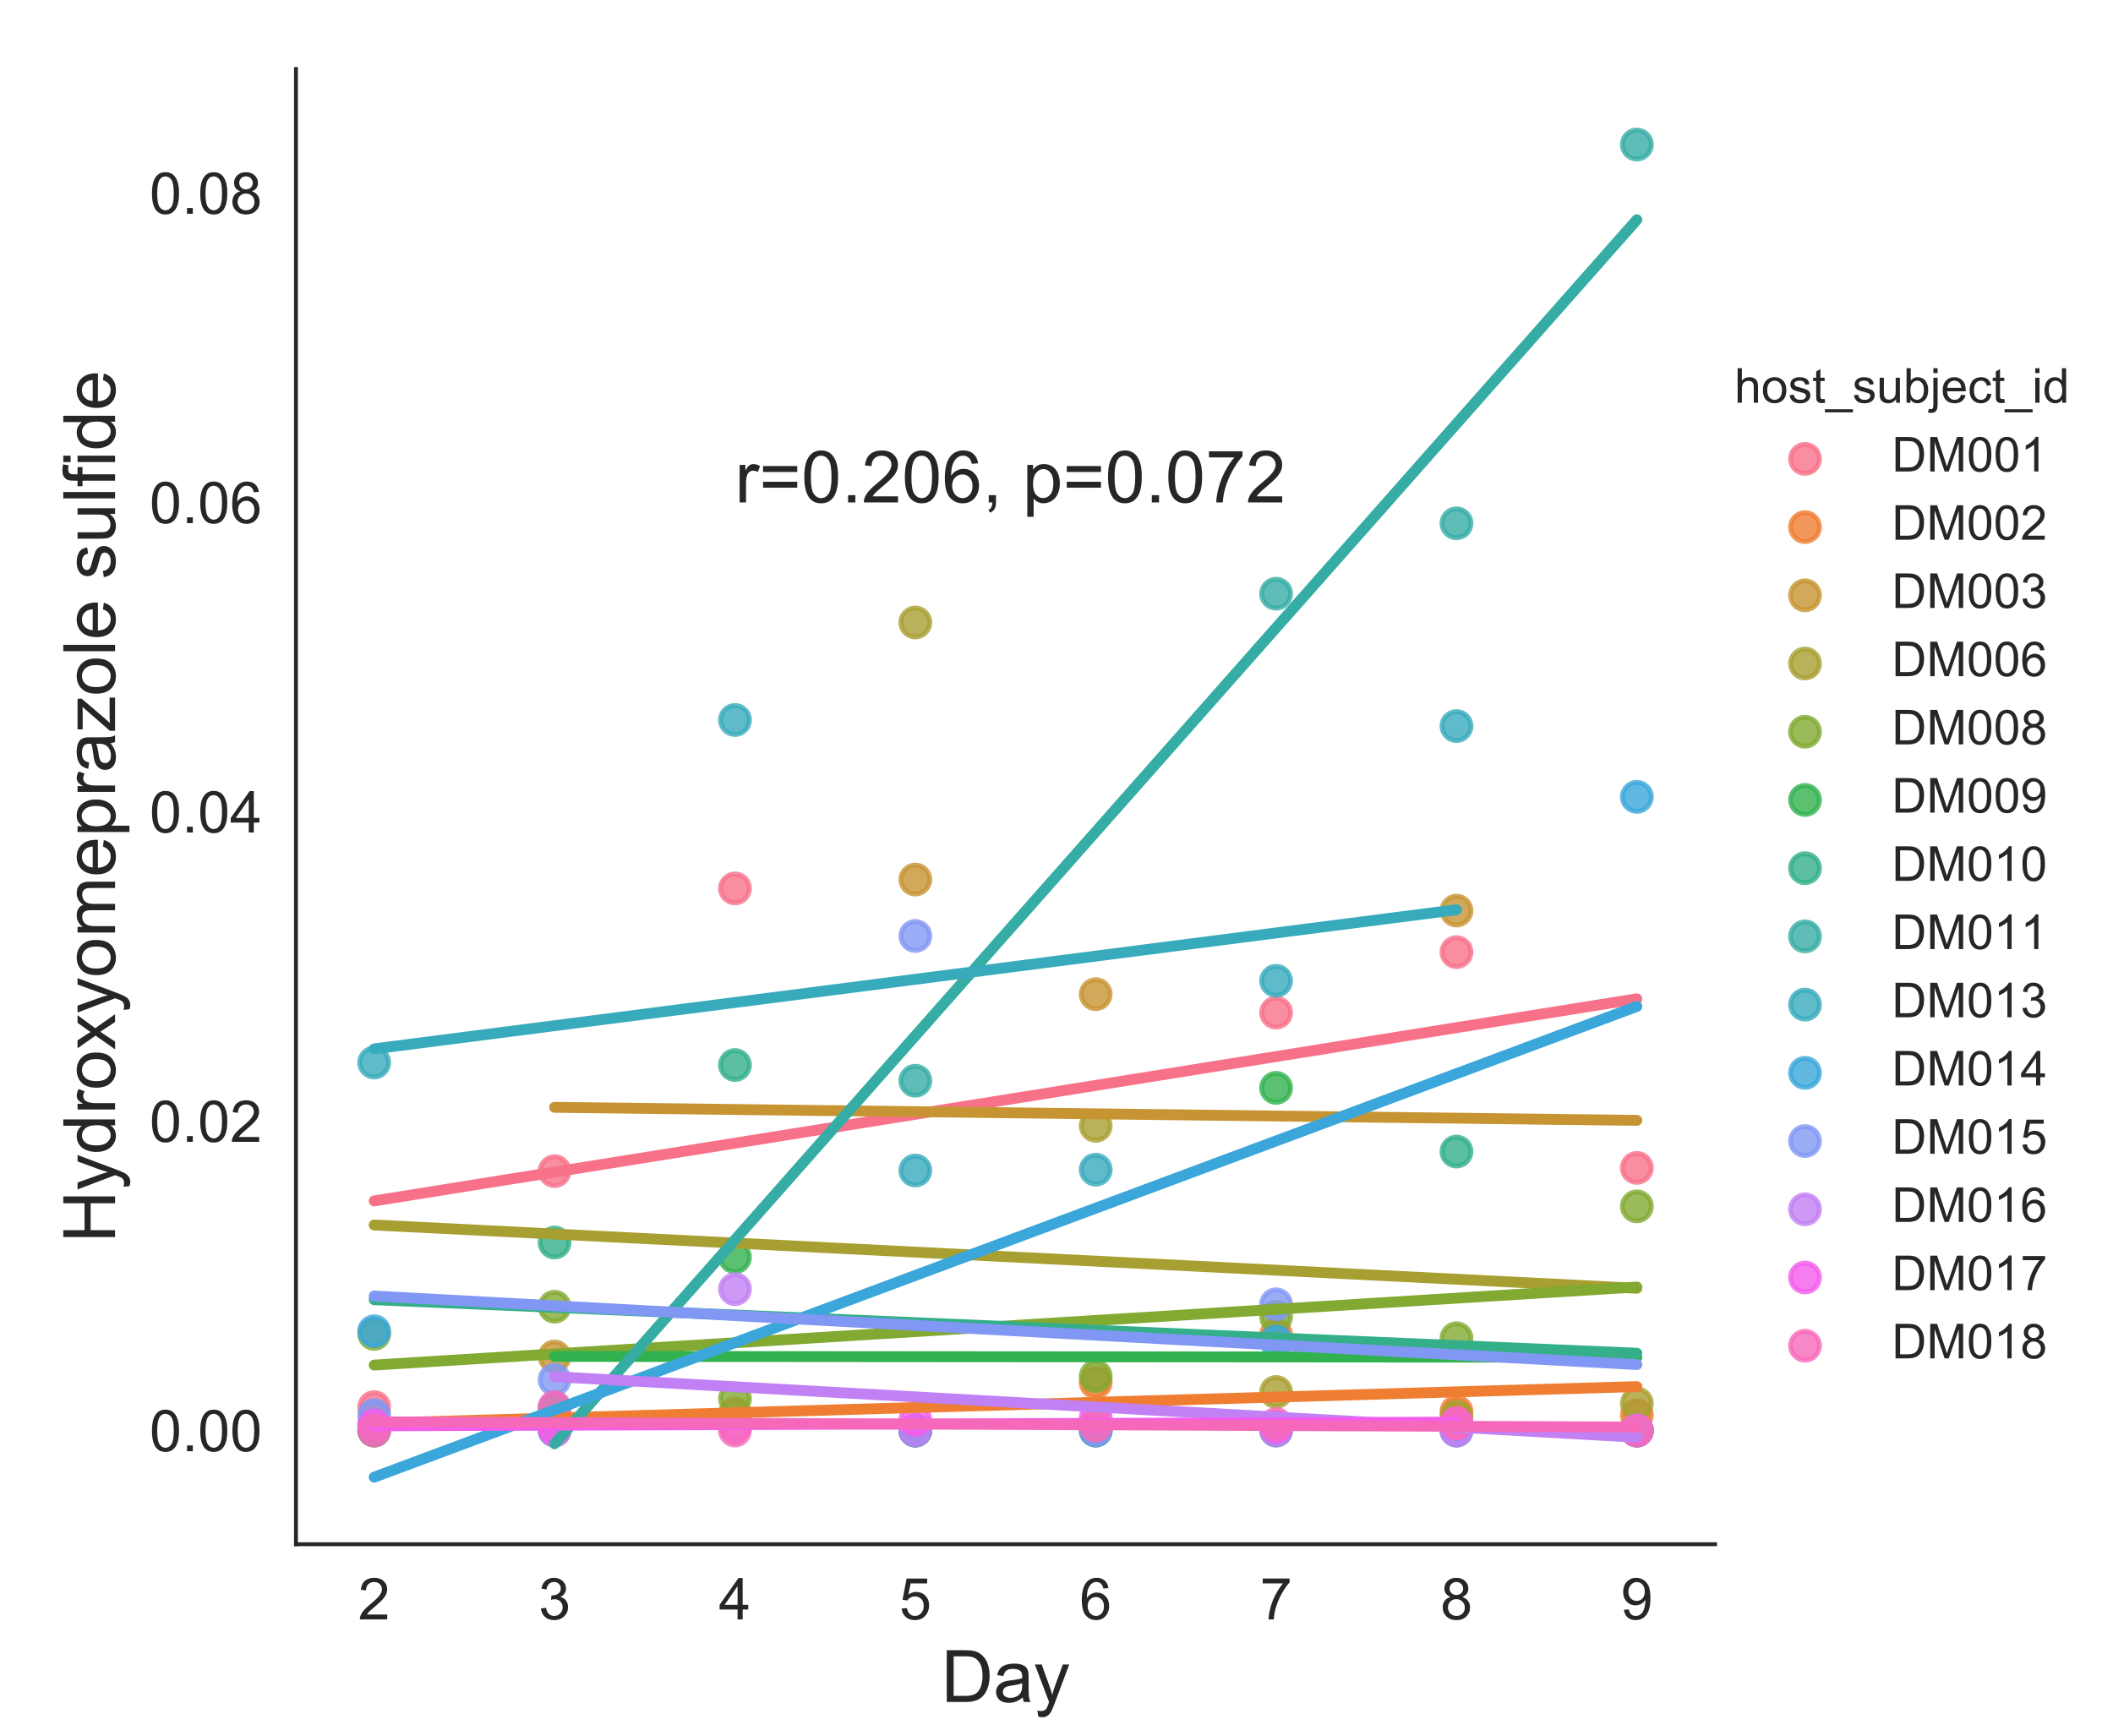 <?xml version="1.0" encoding="utf-8" standalone="no"?>
<!DOCTYPE svg PUBLIC "-//W3C//DTD SVG 1.1//EN"
  "http://www.w3.org/Graphics/SVG/1.1/DTD/svg11.dtd">
<!-- Created with matplotlib (https://matplotlib.org/) -->
<svg height="360pt" version="1.1" viewBox="0 0 438.125 360" width="438.125pt" xmlns="http://www.w3.org/2000/svg" xmlns:xlink="http://www.w3.org/1999/xlink">
 <defs>
  <style type="text/css">
*{stroke-linecap:butt;stroke-linejoin:round;}
  </style>
 </defs>
 <g id="figure_1">
  <g id="patch_1">
   <path d="M 0 360 
L 438.125 360 
L 438.125 0 
L 0 0 
z
" style="fill:#ffffff;"/>
  </g>
  <g id="axes_1">
   <g id="patch_2">
    <path d="M 61.368 320.2 
L 355.619 320.2 
L 355.619 14.3 
L 61.368 14.3 
z
" style="fill:#ffffff;"/>
   </g>
   <g id="matplotlib.axis_1">
    <g id="xtick_1">
     <g id="text_1">
      <!-- 2 -->
      <defs>
       <path d="M 50.344 8.453 
L 50.344 0 
L 3.031 0 
Q 2.938 3.172 4.047 6.109 
Q 5.859 10.938 9.828 15.625 
Q 13.812 20.312 21.344 26.469 
Q 33.016 36.031 37.109 41.625 
Q 41.219 47.219 41.219 52.203 
Q 41.219 57.422 37.469 61 
Q 33.734 64.594 27.734 64.594 
Q 21.391 64.594 17.578 60.781 
Q 13.766 56.984 13.719 50.25 
L 4.688 51.172 
Q 5.609 61.281 11.656 66.578 
Q 17.719 71.875 27.938 71.875 
Q 38.234 71.875 44.234 66.156 
Q 50.25 60.453 50.25 52 
Q 50.25 47.703 48.484 43.547 
Q 46.734 39.406 42.656 34.812 
Q 38.578 30.219 29.109 22.219 
Q 21.188 15.578 18.938 13.203 
Q 16.703 10.844 15.234 8.453 
z
" id="ArialMT-50"/>
      </defs>
      <g style="fill:#262626;" transform="translate(74.25 335.789)scale(0.12 -0.12)">
       <use xlink:href="#ArialMT-50"/>
      </g>
     </g>
    </g>
    <g id="xtick_2">
     <g id="text_2">
      <!-- 3 -->
      <defs>
       <path d="M 4.203 18.891 
L 12.984 20.062 
Q 14.5 12.594 18.141 9.297 
Q 21.781 6 27 6 
Q 33.203 6 37.469 10.297 
Q 41.75 14.594 41.75 20.953 
Q 41.75 27 37.797 30.922 
Q 33.844 34.859 27.734 34.859 
Q 25.25 34.859 21.531 33.891 
L 22.516 41.609 
Q 23.391 41.5 23.922 41.5 
Q 29.547 41.5 34.031 44.422 
Q 38.531 47.359 38.531 53.469 
Q 38.531 58.297 35.25 61.469 
Q 31.984 64.656 26.812 64.656 
Q 21.688 64.656 18.266 61.422 
Q 14.844 58.203 13.875 51.766 
L 5.078 53.328 
Q 6.688 62.156 12.391 67.016 
Q 18.109 71.875 26.609 71.875 
Q 32.469 71.875 37.391 69.359 
Q 42.328 66.844 44.938 62.5 
Q 47.562 58.156 47.562 53.266 
Q 47.562 48.641 45.062 44.828 
Q 42.578 41.016 37.703 38.766 
Q 44.047 37.312 47.562 32.688 
Q 51.078 28.078 51.078 21.141 
Q 51.078 11.766 44.234 5.25 
Q 37.406 -1.266 26.953 -1.266 
Q 17.531 -1.266 11.297 4.344 
Q 5.078 9.969 4.203 18.891 
z
" id="ArialMT-51"/>
      </defs>
      <g style="fill:#262626;" transform="translate(111.652 335.789)scale(0.12 -0.12)">
       <use xlink:href="#ArialMT-51"/>
      </g>
     </g>
    </g>
    <g id="xtick_3">
     <g id="text_3">
      <!-- 4 -->
      <defs>
       <path d="M 32.328 0 
L 32.328 17.141 
L 1.266 17.141 
L 1.266 25.203 
L 33.938 71.578 
L 41.109 71.578 
L 41.109 25.203 
L 50.781 25.203 
L 50.781 17.141 
L 41.109 17.141 
L 41.109 0 
z
M 32.328 25.203 
L 32.328 57.469 
L 9.906 25.203 
z
" id="ArialMT-52"/>
      </defs>
      <g style="fill:#262626;" transform="translate(149.054 335.789)scale(0.12 -0.12)">
       <use xlink:href="#ArialMT-52"/>
      </g>
     </g>
    </g>
    <g id="xtick_4">
     <g id="text_4">
      <!-- 5 -->
      <defs>
       <path d="M 4.156 18.75 
L 13.375 19.531 
Q 14.406 12.797 18.141 9.391 
Q 21.875 6 27.156 6 
Q 33.5 6 37.891 10.781 
Q 42.281 15.578 42.281 23.484 
Q 42.281 31 38.062 35.344 
Q 33.844 39.703 27 39.703 
Q 22.75 39.703 19.328 37.766 
Q 15.922 35.844 13.969 32.766 
L 5.719 33.844 
L 12.641 70.609 
L 48.25 70.609 
L 48.25 62.203 
L 19.672 62.203 
L 15.828 42.969 
Q 22.266 47.469 29.344 47.469 
Q 38.719 47.469 45.156 40.969 
Q 51.609 34.469 51.609 24.266 
Q 51.609 14.547 45.953 7.469 
Q 39.062 -1.219 27.156 -1.219 
Q 17.391 -1.219 11.203 4.25 
Q 5.031 9.719 4.156 18.75 
z
" id="ArialMT-53"/>
      </defs>
      <g style="fill:#262626;" transform="translate(186.456 335.789)scale(0.12 -0.12)">
       <use xlink:href="#ArialMT-53"/>
      </g>
     </g>
    </g>
    <g id="xtick_5">
     <g id="text_5">
      <!-- 6 -->
      <defs>
       <path d="M 49.75 54.047 
L 41.016 53.375 
Q 39.844 58.547 37.703 60.891 
Q 34.125 64.656 28.906 64.656 
Q 24.703 64.656 21.531 62.312 
Q 17.391 59.281 14.984 53.469 
Q 12.594 47.656 12.5 36.922 
Q 15.672 41.75 20.266 44.094 
Q 24.859 46.438 29.891 46.438 
Q 38.672 46.438 44.844 39.969 
Q 51.031 33.5 51.031 23.25 
Q 51.031 16.5 48.125 10.719 
Q 45.219 4.938 40.141 1.859 
Q 35.062 -1.219 28.609 -1.219 
Q 17.625 -1.219 10.688 6.859 
Q 3.766 14.938 3.766 33.5 
Q 3.766 54.25 11.422 63.672 
Q 18.109 71.875 29.438 71.875 
Q 37.891 71.875 43.281 67.141 
Q 48.688 62.406 49.75 54.047 
z
M 13.875 23.188 
Q 13.875 18.656 15.797 14.5 
Q 17.719 10.359 21.188 8.172 
Q 24.656 6 28.469 6 
Q 34.031 6 38.031 10.484 
Q 42.047 14.984 42.047 22.703 
Q 42.047 30.125 38.078 34.391 
Q 34.125 38.672 28.125 38.672 
Q 22.172 38.672 18.016 34.391 
Q 13.875 30.125 13.875 23.188 
z
" id="ArialMT-54"/>
      </defs>
      <g style="fill:#262626;" transform="translate(223.858 335.789)scale(0.12 -0.12)">
       <use xlink:href="#ArialMT-54"/>
      </g>
     </g>
    </g>
    <g id="xtick_6">
     <g id="text_6">
      <!-- 7 -->
      <defs>
       <path d="M 4.734 62.203 
L 4.734 70.656 
L 51.078 70.656 
L 51.078 63.812 
Q 44.234 56.547 37.516 44.484 
Q 30.812 32.422 27.156 19.672 
Q 24.516 10.688 23.781 0 
L 14.75 0 
Q 14.891 8.453 18.062 20.406 
Q 21.234 32.375 27.172 43.484 
Q 33.109 54.594 39.797 62.203 
z
" id="ArialMT-55"/>
      </defs>
      <g style="fill:#262626;" transform="translate(261.26 335.789)scale(0.12 -0.12)">
       <use xlink:href="#ArialMT-55"/>
      </g>
     </g>
    </g>
    <g id="xtick_7">
     <g id="text_7">
      <!-- 8 -->
      <defs>
       <path d="M 17.672 38.812 
Q 12.203 40.828 9.562 44.531 
Q 6.938 48.25 6.938 53.422 
Q 6.938 61.234 12.547 66.547 
Q 18.172 71.875 27.484 71.875 
Q 36.859 71.875 42.578 66.422 
Q 48.297 60.984 48.297 53.172 
Q 48.297 48.188 45.672 44.5 
Q 43.062 40.828 37.75 38.812 
Q 44.344 36.672 47.781 31.875 
Q 51.219 27.094 51.219 20.453 
Q 51.219 11.281 44.719 5.031 
Q 38.234 -1.219 27.641 -1.219 
Q 17.047 -1.219 10.547 5.047 
Q 4.047 11.328 4.047 20.703 
Q 4.047 27.688 7.594 32.391 
Q 11.141 37.109 17.672 38.812 
z
M 15.922 53.719 
Q 15.922 48.641 19.188 45.406 
Q 22.469 42.188 27.688 42.188 
Q 32.766 42.188 36.016 45.375 
Q 39.266 48.578 39.266 53.219 
Q 39.266 58.062 35.906 61.359 
Q 32.562 64.656 27.594 64.656 
Q 22.562 64.656 19.234 61.422 
Q 15.922 58.203 15.922 53.719 
z
M 13.094 20.656 
Q 13.094 16.891 14.875 13.375 
Q 16.656 9.859 20.172 7.922 
Q 23.688 6 27.734 6 
Q 34.031 6 38.125 10.047 
Q 42.234 14.109 42.234 20.359 
Q 42.234 26.703 38.016 30.859 
Q 33.797 35.016 27.438 35.016 
Q 21.234 35.016 17.156 30.906 
Q 13.094 26.812 13.094 20.656 
z
" id="ArialMT-56"/>
      </defs>
      <g style="fill:#262626;" transform="translate(298.661 335.789)scale(0.12 -0.12)">
       <use xlink:href="#ArialMT-56"/>
      </g>
     </g>
    </g>
    <g id="xtick_8">
     <g id="text_8">
      <!-- 9 -->
      <defs>
       <path d="M 5.469 16.547 
L 13.922 17.328 
Q 14.984 11.375 18.016 8.688 
Q 21.047 6 25.781 6 
Q 29.828 6 32.875 7.859 
Q 35.938 9.719 37.891 12.812 
Q 39.844 15.922 41.156 21.188 
Q 42.484 26.469 42.484 31.938 
Q 42.484 32.516 42.438 33.688 
Q 39.797 29.5 35.234 26.875 
Q 30.672 24.266 25.344 24.266 
Q 16.453 24.266 10.297 30.703 
Q 4.156 37.156 4.156 47.703 
Q 4.156 58.594 10.578 65.234 
Q 17 71.875 26.656 71.875 
Q 33.641 71.875 39.422 68.109 
Q 45.219 64.359 48.219 57.391 
Q 51.219 50.438 51.219 37.25 
Q 51.219 23.531 48.234 15.406 
Q 45.266 7.281 39.375 3.031 
Q 33.5 -1.219 25.594 -1.219 
Q 17.188 -1.219 11.859 3.438 
Q 6.547 8.109 5.469 16.547 
z
M 41.453 48.141 
Q 41.453 55.719 37.422 60.156 
Q 33.406 64.594 27.734 64.594 
Q 21.875 64.594 17.531 59.812 
Q 13.188 55.031 13.188 47.406 
Q 13.188 40.578 17.312 36.297 
Q 21.438 32.031 27.484 32.031 
Q 33.594 32.031 37.516 36.297 
Q 41.453 40.578 41.453 48.141 
z
" id="ArialMT-57"/>
      </defs>
      <g style="fill:#262626;" transform="translate(336.063 335.789)scale(0.12 -0.12)">
       <use xlink:href="#ArialMT-57"/>
      </g>
     </g>
    </g>
    <g id="text_9">
     <!-- Day -->
     <defs>
      <path d="M 7.719 0 
L 7.719 71.578 
L 32.375 71.578 
Q 40.719 71.578 45.125 70.562 
Q 51.266 69.141 55.609 65.438 
Q 61.281 60.641 64.078 53.188 
Q 66.891 45.75 66.891 36.188 
Q 66.891 28.031 64.984 21.734 
Q 63.094 15.438 60.109 11.297 
Q 57.125 7.172 53.578 4.797 
Q 50.047 2.438 45.047 1.219 
Q 40.047 0 33.547 0 
z
M 17.188 8.453 
L 32.469 8.453 
Q 39.547 8.453 43.578 9.766 
Q 47.609 11.078 50 13.484 
Q 53.375 16.844 55.25 22.531 
Q 57.125 28.219 57.125 36.328 
Q 57.125 47.562 53.438 53.594 
Q 49.75 59.625 44.484 61.672 
Q 40.672 63.141 32.234 63.141 
L 17.188 63.141 
z
" id="ArialMT-68"/>
      <path d="M 40.438 6.391 
Q 35.547 2.25 31.031 0.531 
Q 26.516 -1.172 21.344 -1.172 
Q 12.797 -1.172 8.203 3 
Q 3.609 7.172 3.609 13.672 
Q 3.609 17.484 5.344 20.625 
Q 7.078 23.781 9.891 25.688 
Q 12.703 27.594 16.219 28.562 
Q 18.797 29.25 24.031 29.891 
Q 34.672 31.156 39.703 32.906 
Q 39.75 34.719 39.75 35.203 
Q 39.75 40.578 37.25 42.781 
Q 33.891 45.75 27.25 45.75 
Q 21.047 45.75 18.094 43.578 
Q 15.141 41.406 13.719 35.891 
L 5.125 37.062 
Q 6.297 42.578 8.984 45.969 
Q 11.672 49.359 16.75 51.188 
Q 21.828 53.031 28.516 53.031 
Q 35.156 53.031 39.297 51.469 
Q 43.453 49.906 45.406 47.531 
Q 47.359 45.172 48.141 41.547 
Q 48.578 39.312 48.578 33.453 
L 48.578 21.734 
Q 48.578 9.469 49.141 6.219 
Q 49.703 2.984 51.375 0 
L 42.188 0 
Q 40.828 2.734 40.438 6.391 
z
M 39.703 26.031 
Q 34.906 24.078 25.344 22.703 
Q 19.922 21.922 17.672 20.938 
Q 15.438 19.969 14.203 18.094 
Q 12.984 16.219 12.984 13.922 
Q 12.984 10.406 15.641 8.062 
Q 18.312 5.719 23.438 5.719 
Q 28.516 5.719 32.469 7.938 
Q 36.422 10.156 38.281 14.016 
Q 39.703 17 39.703 22.797 
z
" id="ArialMT-97"/>
      <path d="M 6.203 -19.969 
L 5.219 -11.719 
Q 8.109 -12.5 10.25 -12.5 
Q 13.188 -12.5 14.938 -11.516 
Q 16.703 -10.547 17.828 -8.797 
Q 18.656 -7.469 20.516 -2.25 
Q 20.75 -1.516 21.297 -0.094 
L 1.609 51.859 
L 11.078 51.859 
L 21.875 21.828 
Q 23.969 16.109 25.641 9.812 
Q 27.156 15.875 29.25 21.625 
L 40.328 51.859 
L 49.125 51.859 
L 29.391 -0.875 
Q 26.219 -9.422 24.469 -12.641 
Q 22.125 -17 19.094 -19.016 
Q 16.062 -21.047 11.859 -21.047 
Q 9.328 -21.047 6.203 -19.969 
z
" id="ArialMT-121"/>
     </defs>
     <g style="fill:#262626;" transform="translate(195.156 352.911)scale(0.15 -0.15)">
      <use xlink:href="#ArialMT-68"/>
      <use x="72.217" xlink:href="#ArialMT-97"/>
      <use x="127.832" xlink:href="#ArialMT-121"/>
     </g>
    </g>
   </g>
   <g id="matplotlib.axis_2">
    <g id="ytick_1">
     <g id="text_10">
      <!-- 0.00 -->
      <defs>
       <path d="M 4.156 35.297 
Q 4.156 48 6.766 55.734 
Q 9.375 63.484 14.516 67.672 
Q 19.672 71.875 27.484 71.875 
Q 33.25 71.875 37.594 69.547 
Q 41.938 67.234 44.766 62.859 
Q 47.609 58.5 49.219 52.219 
Q 50.828 45.953 50.828 35.297 
Q 50.828 22.703 48.234 14.969 
Q 45.656 7.234 40.5 3 
Q 35.359 -1.219 27.484 -1.219 
Q 17.141 -1.219 11.234 6.203 
Q 4.156 15.141 4.156 35.297 
z
M 13.188 35.297 
Q 13.188 17.672 17.312 11.828 
Q 21.438 6 27.484 6 
Q 33.547 6 37.672 11.859 
Q 41.797 17.719 41.797 35.297 
Q 41.797 52.984 37.672 58.781 
Q 33.547 64.594 27.391 64.594 
Q 21.344 64.594 17.719 59.469 
Q 13.188 52.938 13.188 35.297 
z
" id="ArialMT-48"/>
       <path d="M 9.078 0 
L 9.078 10.016 
L 19.094 10.016 
L 19.094 0 
z
" id="ArialMT-46"/>
      </defs>
      <g style="fill:#262626;" transform="translate(31.015 300.915)scale(0.12 -0.12)">
       <use xlink:href="#ArialMT-48"/>
       <use x="55.615" xlink:href="#ArialMT-46"/>
       <use x="83.398" xlink:href="#ArialMT-48"/>
       <use x="139.014" xlink:href="#ArialMT-48"/>
      </g>
     </g>
    </g>
    <g id="ytick_2">
     <g id="text_11">
      <!-- 0.02 -->
      <g style="fill:#262626;" transform="translate(31.015 236.768)scale(0.12 -0.12)">
       <use xlink:href="#ArialMT-48"/>
       <use x="55.615" xlink:href="#ArialMT-46"/>
       <use x="83.398" xlink:href="#ArialMT-48"/>
       <use x="139.014" xlink:href="#ArialMT-50"/>
      </g>
     </g>
    </g>
    <g id="ytick_3">
     <g id="text_12">
      <!-- 0.04 -->
      <g style="fill:#262626;" transform="translate(31.015 172.622)scale(0.12 -0.12)">
       <use xlink:href="#ArialMT-48"/>
       <use x="55.615" xlink:href="#ArialMT-46"/>
       <use x="83.398" xlink:href="#ArialMT-48"/>
       <use x="139.014" xlink:href="#ArialMT-52"/>
      </g>
     </g>
    </g>
    <g id="ytick_4">
     <g id="text_13">
      <!-- 0.06 -->
      <g style="fill:#262626;" transform="translate(31.015 108.475)scale(0.12 -0.12)">
       <use xlink:href="#ArialMT-48"/>
       <use x="55.615" xlink:href="#ArialMT-46"/>
       <use x="83.398" xlink:href="#ArialMT-48"/>
       <use x="139.014" xlink:href="#ArialMT-54"/>
      </g>
     </g>
    </g>
    <g id="ytick_5">
     <g id="text_14">
      <!-- 0.08 -->
      <g style="fill:#262626;" transform="translate(31.015 44.329)scale(0.12 -0.12)">
       <use xlink:href="#ArialMT-48"/>
       <use x="55.615" xlink:href="#ArialMT-46"/>
       <use x="83.398" xlink:href="#ArialMT-48"/>
       <use x="139.014" xlink:href="#ArialMT-56"/>
      </g>
     </g>
    </g>
    <g id="text_15">
     <!-- Hydroxyomeprazole sulfide -->
     <defs>
      <path d="M 8.016 0 
L 8.016 71.578 
L 17.484 71.578 
L 17.484 42.188 
L 54.688 42.188 
L 54.688 71.578 
L 64.156 71.578 
L 64.156 0 
L 54.688 0 
L 54.688 33.734 
L 17.484 33.734 
L 17.484 0 
z
" id="ArialMT-72"/>
      <path d="M 40.234 0 
L 40.234 6.547 
Q 35.297 -1.172 25.734 -1.172 
Q 19.531 -1.172 14.328 2.25 
Q 9.125 5.672 6.266 11.797 
Q 3.422 17.922 3.422 25.875 
Q 3.422 33.641 6 39.969 
Q 8.594 46.297 13.766 49.656 
Q 18.953 53.031 25.344 53.031 
Q 30.031 53.031 33.688 51.047 
Q 37.359 49.078 39.656 45.906 
L 39.656 71.578 
L 48.391 71.578 
L 48.391 0 
z
M 12.453 25.875 
Q 12.453 15.922 16.641 10.984 
Q 20.844 6.062 26.562 6.062 
Q 32.328 6.062 36.344 10.766 
Q 40.375 15.484 40.375 25.141 
Q 40.375 35.797 36.266 40.766 
Q 32.172 45.75 26.172 45.75 
Q 20.312 45.75 16.375 40.969 
Q 12.453 36.188 12.453 25.875 
z
" id="ArialMT-100"/>
      <path d="M 6.5 0 
L 6.5 51.859 
L 14.406 51.859 
L 14.406 44 
Q 17.438 49.516 20 51.266 
Q 22.562 53.031 25.641 53.031 
Q 30.078 53.031 34.672 50.203 
L 31.641 42.047 
Q 28.422 43.953 25.203 43.953 
Q 22.312 43.953 20.016 42.219 
Q 17.719 40.484 16.75 37.406 
Q 15.281 32.719 15.281 27.156 
L 15.281 0 
z
" id="ArialMT-114"/>
      <path d="M 3.328 25.922 
Q 3.328 40.328 11.328 47.266 
Q 18.016 53.031 27.641 53.031 
Q 38.328 53.031 45.109 46.016 
Q 51.906 39.016 51.906 26.656 
Q 51.906 16.656 48.906 10.906 
Q 45.906 5.172 40.156 2 
Q 34.422 -1.172 27.641 -1.172 
Q 16.75 -1.172 10.031 5.812 
Q 3.328 12.797 3.328 25.922 
z
M 12.359 25.922 
Q 12.359 15.969 16.703 11.016 
Q 21.047 6.062 27.641 6.062 
Q 34.188 6.062 38.531 11.031 
Q 42.875 16.016 42.875 26.219 
Q 42.875 35.844 38.5 40.797 
Q 34.125 45.75 27.641 45.75 
Q 21.047 45.75 16.703 40.812 
Q 12.359 35.891 12.359 25.922 
z
" id="ArialMT-111"/>
      <path d="M 0.734 0 
L 19.672 26.953 
L 2.156 51.859 
L 13.141 51.859 
L 21.094 39.703 
Q 23.344 36.234 24.703 33.891 
Q 26.859 37.109 28.656 39.594 
L 37.406 51.859 
L 47.906 51.859 
L 29.984 27.438 
L 49.266 0 
L 38.484 0 
L 27.828 16.109 
L 25 20.453 
L 11.375 0 
z
" id="ArialMT-120"/>
      <path d="M 6.594 0 
L 6.594 51.859 
L 14.453 51.859 
L 14.453 44.578 
Q 16.891 48.391 20.938 50.703 
Q 25 53.031 30.172 53.031 
Q 35.938 53.031 39.625 50.641 
Q 43.312 48.25 44.828 43.953 
Q 50.984 53.031 60.844 53.031 
Q 68.562 53.031 72.703 48.75 
Q 76.859 44.484 76.859 35.594 
L 76.859 0 
L 68.109 0 
L 68.109 32.672 
Q 68.109 37.938 67.25 40.25 
Q 66.406 42.578 64.156 43.984 
Q 61.922 45.406 58.891 45.406 
Q 53.422 45.406 49.797 41.766 
Q 46.188 38.141 46.188 30.125 
L 46.188 0 
L 37.406 0 
L 37.406 33.688 
Q 37.406 39.547 35.25 42.469 
Q 33.109 45.406 28.219 45.406 
Q 24.516 45.406 21.359 43.453 
Q 18.219 41.5 16.797 37.734 
Q 15.375 33.984 15.375 26.906 
L 15.375 0 
z
" id="ArialMT-109"/>
      <path d="M 42.094 16.703 
L 51.172 15.578 
Q 49.031 7.625 43.219 3.219 
Q 37.406 -1.172 28.375 -1.172 
Q 17 -1.172 10.328 5.828 
Q 3.656 12.844 3.656 25.484 
Q 3.656 38.578 10.391 45.797 
Q 17.141 53.031 27.875 53.031 
Q 38.281 53.031 44.875 45.953 
Q 51.469 38.875 51.469 26.031 
Q 51.469 25.25 51.422 23.688 
L 12.75 23.688 
Q 13.234 15.141 17.578 10.594 
Q 21.922 6.062 28.422 6.062 
Q 33.25 6.062 36.672 8.594 
Q 40.094 11.141 42.094 16.703 
z
M 13.234 30.906 
L 42.188 30.906 
Q 41.609 37.453 38.875 40.719 
Q 34.672 45.797 27.984 45.797 
Q 21.922 45.797 17.797 41.75 
Q 13.672 37.703 13.234 30.906 
z
" id="ArialMT-101"/>
      <path d="M 6.594 -19.875 
L 6.594 51.859 
L 14.594 51.859 
L 14.594 45.125 
Q 17.438 49.078 21 51.047 
Q 24.562 53.031 29.641 53.031 
Q 36.281 53.031 41.359 49.609 
Q 46.438 46.188 49.016 39.953 
Q 51.609 33.734 51.609 26.312 
Q 51.609 18.359 48.75 11.984 
Q 45.906 5.609 40.453 2.219 
Q 35.016 -1.172 29 -1.172 
Q 24.609 -1.172 21.109 0.688 
Q 17.625 2.547 15.375 5.375 
L 15.375 -19.875 
z
M 14.547 25.641 
Q 14.547 15.625 18.594 10.844 
Q 22.656 6.062 28.422 6.062 
Q 34.281 6.062 38.453 11.016 
Q 42.625 15.969 42.625 26.375 
Q 42.625 36.281 38.547 41.203 
Q 34.469 46.141 28.812 46.141 
Q 23.188 46.141 18.859 40.891 
Q 14.547 35.641 14.547 25.641 
z
" id="ArialMT-112"/>
      <path d="M 1.953 0 
L 1.953 7.125 
L 34.969 45.016 
Q 29.344 44.734 25.047 44.734 
L 3.906 44.734 
L 3.906 51.859 
L 46.297 51.859 
L 46.297 46.047 
L 18.219 13.141 
L 12.797 7.125 
Q 18.703 7.562 23.875 7.562 
L 47.859 7.562 
L 47.859 0 
z
" id="ArialMT-122"/>
      <path d="M 6.391 0 
L 6.391 71.578 
L 15.188 71.578 
L 15.188 0 
z
" id="ArialMT-108"/>
      <path id="ArialMT-32"/>
      <path d="M 3.078 15.484 
L 11.766 16.844 
Q 12.5 11.625 15.844 8.844 
Q 19.188 6.062 25.203 6.062 
Q 31.25 6.062 34.172 8.516 
Q 37.109 10.984 37.109 14.312 
Q 37.109 17.281 34.516 19 
Q 32.719 20.172 25.531 21.969 
Q 15.875 24.422 12.141 26.203 
Q 8.406 27.984 6.469 31.125 
Q 4.547 34.281 4.547 38.094 
Q 4.547 41.547 6.125 44.5 
Q 7.719 47.469 10.453 49.422 
Q 12.5 50.922 16.031 51.969 
Q 19.578 53.031 23.641 53.031 
Q 29.734 53.031 34.344 51.266 
Q 38.969 49.516 41.156 46.5 
Q 43.359 43.5 44.188 38.484 
L 35.594 37.312 
Q 35.016 41.312 32.203 43.547 
Q 29.391 45.797 24.266 45.797 
Q 18.219 45.797 15.625 43.797 
Q 13.031 41.797 13.031 39.109 
Q 13.031 37.406 14.109 36.031 
Q 15.188 34.625 17.484 33.688 
Q 18.797 33.203 25.25 31.453 
Q 34.578 28.953 38.25 27.359 
Q 41.938 25.781 44.031 22.75 
Q 46.141 19.734 46.141 15.234 
Q 46.141 10.844 43.578 6.953 
Q 41.016 3.078 36.172 0.953 
Q 31.344 -1.172 25.25 -1.172 
Q 15.141 -1.172 9.844 3.031 
Q 4.547 7.234 3.078 15.484 
z
" id="ArialMT-115"/>
      <path d="M 40.578 0 
L 40.578 7.625 
Q 34.516 -1.172 24.125 -1.172 
Q 19.531 -1.172 15.547 0.578 
Q 11.578 2.344 9.641 5 
Q 7.719 7.672 6.938 11.531 
Q 6.391 14.109 6.391 19.734 
L 6.391 51.859 
L 15.188 51.859 
L 15.188 23.094 
Q 15.188 16.219 15.719 13.812 
Q 16.547 10.359 19.234 8.375 
Q 21.922 6.391 25.875 6.391 
Q 29.828 6.391 33.297 8.422 
Q 36.766 10.453 38.203 13.938 
Q 39.656 17.438 39.656 24.078 
L 39.656 51.859 
L 48.438 51.859 
L 48.438 0 
z
" id="ArialMT-117"/>
      <path d="M 8.688 0 
L 8.688 45.016 
L 0.922 45.016 
L 0.922 51.859 
L 8.688 51.859 
L 8.688 57.375 
Q 8.688 62.594 9.625 65.141 
Q 10.891 68.562 14.078 70.672 
Q 17.281 72.797 23.047 72.797 
Q 26.766 72.797 31.25 71.922 
L 29.938 64.266 
Q 27.203 64.75 24.75 64.75 
Q 20.75 64.75 19.094 63.031 
Q 17.438 61.328 17.438 56.641 
L 17.438 51.859 
L 27.547 51.859 
L 27.547 45.016 
L 17.438 45.016 
L 17.438 0 
z
" id="ArialMT-102"/>
      <path d="M 6.641 61.469 
L 6.641 71.578 
L 15.438 71.578 
L 15.438 61.469 
z
M 6.641 0 
L 6.641 51.859 
L 15.438 51.859 
L 15.438 0 
z
" id="ArialMT-105"/>
     </defs>
     <g style="fill:#262626;" transform="translate(23.858 257.702)rotate(-90)scale(0.15 -0.15)">
      <use xlink:href="#ArialMT-72"/>
      <use x="72.217" xlink:href="#ArialMT-121"/>
      <use x="122.217" xlink:href="#ArialMT-100"/>
      <use x="177.832" xlink:href="#ArialMT-114"/>
      <use x="211.133" xlink:href="#ArialMT-111"/>
      <use x="266.748" xlink:href="#ArialMT-120"/>
      <use x="316.748" xlink:href="#ArialMT-121"/>
      <use x="366.748" xlink:href="#ArialMT-111"/>
      <use x="422.363" xlink:href="#ArialMT-109"/>
      <use x="505.664" xlink:href="#ArialMT-101"/>
      <use x="561.279" xlink:href="#ArialMT-112"/>
      <use x="616.895" xlink:href="#ArialMT-114"/>
      <use x="650.195" xlink:href="#ArialMT-97"/>
      <use x="705.811" xlink:href="#ArialMT-122"/>
      <use x="755.811" xlink:href="#ArialMT-111"/>
      <use x="811.426" xlink:href="#ArialMT-108"/>
      <use x="833.643" xlink:href="#ArialMT-101"/>
      <use x="889.258" xlink:href="#ArialMT-32"/>
      <use x="917.041" xlink:href="#ArialMT-115"/>
      <use x="967.041" xlink:href="#ArialMT-117"/>
      <use x="1022.656" xlink:href="#ArialMT-108"/>
      <use x="1044.873" xlink:href="#ArialMT-102"/>
      <use x="1072.656" xlink:href="#ArialMT-105"/>
      <use x="1094.873" xlink:href="#ArialMT-100"/>
      <use x="1150.488" xlink:href="#ArialMT-101"/>
     </g>
    </g>
   </g>
   <g id="PathCollection_1">
    <defs>
     <path d="M 0 3 
C 0.796 3 1.559 2.684 2.121 2.121 
C 2.684 1.559 3 0.796 3 0 
C 3 -0.796 2.684 -1.559 2.121 -2.121 
C 1.559 -2.684 0.796 -3 0 -3 
C -0.796 -3 -1.559 -2.684 -2.121 -2.121 
C -2.684 -1.559 -3 -0.796 -3 0 
C -3 0.796 -2.684 1.559 -2.121 2.121 
C -1.559 2.684 -0.796 3 0 3 
z
" id="m7d87bc6224" style="stroke:#f77189;stroke-opacity:0.8;"/>
    </defs>
    <g clip-path="url(#p1db3d2ad11)">
     <use style="fill:#f77189;fill-opacity:0.8;stroke:#f77189;stroke-opacity:0.8;" x="77.587" xlink:href="#m7d87bc6224" y="291.753"/>
     <use style="fill:#f77189;fill-opacity:0.8;stroke:#f77189;stroke-opacity:0.8;" x="114.989" xlink:href="#m7d87bc6224" y="242.834"/>
     <use style="fill:#f77189;fill-opacity:0.8;stroke:#f77189;stroke-opacity:0.8;" x="152.391" xlink:href="#m7d87bc6224" y="184.217"/>
     <use style="fill:#f77189;fill-opacity:0.8;stroke:#f77189;stroke-opacity:0.8;" x="264.596" xlink:href="#m7d87bc6224" y="209.97"/>
     <use style="fill:#f77189;fill-opacity:0.8;stroke:#f77189;stroke-opacity:0.8;" x="301.998" xlink:href="#m7d87bc6224" y="197.425"/>
     <use style="fill:#f77189;fill-opacity:0.8;stroke:#f77189;stroke-opacity:0.8;" x="339.4" xlink:href="#m7d87bc6224" y="242.159"/>
    </g>
   </g>
   <g id="PathCollection_2">
    <defs>
     <path d="M 0 3 
C 0.796 3 1.559 2.684 2.121 2.121 
C 2.684 1.559 3 0.796 3 0 
C 3 -0.796 2.684 -1.559 2.121 -2.121 
C 1.559 -2.684 0.796 -3 0 -3 
C -0.796 -3 -1.559 -2.684 -2.121 -2.121 
C -2.684 -1.559 -3 -0.796 -3 0 
C -3 0.796 -2.684 1.559 -2.121 2.121 
C -1.559 2.684 -0.796 3 0 3 
z
" id="m806ff7bcd0" style="stroke:#ef7d32;stroke-opacity:0.8;"/>
    </defs>
    <g clip-path="url(#p1db3d2ad11)">
     <use style="fill:#ef7d32;fill-opacity:0.8;stroke:#ef7d32;stroke-opacity:0.8;" x="77.587" xlink:href="#m806ff7bcd0" y="296.62"/>
     <use style="fill:#ef7d32;fill-opacity:0.8;stroke:#ef7d32;stroke-opacity:0.8;" x="114.989" xlink:href="#m806ff7bcd0" y="294.667"/>
     <use style="fill:#ef7d32;fill-opacity:0.8;stroke:#ef7d32;stroke-opacity:0.8;" x="152.391" xlink:href="#m806ff7bcd0" y="293.096"/>
     <use style="fill:#ef7d32;fill-opacity:0.8;stroke:#ef7d32;stroke-opacity:0.8;" x="189.792" xlink:href="#m806ff7bcd0" y="296.62"/>
     <use style="fill:#ef7d32;fill-opacity:0.8;stroke:#ef7d32;stroke-opacity:0.8;" x="227.194" xlink:href="#m806ff7bcd0" y="286.655"/>
     <use style="fill:#ef7d32;fill-opacity:0.8;stroke:#ef7d32;stroke-opacity:0.8;" x="264.596" xlink:href="#m806ff7bcd0" y="276.762"/>
     <use style="fill:#ef7d32;fill-opacity:0.8;stroke:#ef7d32;stroke-opacity:0.8;" x="301.998" xlink:href="#m806ff7bcd0" y="292.692"/>
     <use style="fill:#ef7d32;fill-opacity:0.8;stroke:#ef7d32;stroke-opacity:0.8;" x="339.4" xlink:href="#m806ff7bcd0" y="293.426"/>
    </g>
   </g>
   <g id="PathCollection_3">
    <defs>
     <path d="M 0 3 
C 0.796 3 1.559 2.684 2.121 2.121 
C 2.684 1.559 3 0.796 3 0 
C 3 -0.796 2.684 -1.559 2.121 -2.121 
C 1.559 -2.684 0.796 -3 0 -3 
C -0.796 -3 -1.559 -2.684 -2.121 -2.121 
C -2.684 -1.559 -3 -0.796 -3 0 
C -3 0.796 -2.684 1.559 -2.121 2.121 
C -1.559 2.684 -0.796 3 0 3 
z
" id="m8e31014d47" style="stroke:#c69432;stroke-opacity:0.8;"/>
    </defs>
    <g clip-path="url(#p1db3d2ad11)">
     <use style="fill:#c69432;fill-opacity:0.8;stroke:#c69432;stroke-opacity:0.8;" x="114.989" xlink:href="#m8e31014d47" y="281.267"/>
     <use style="fill:#c69432;fill-opacity:0.8;stroke:#c69432;stroke-opacity:0.8;" x="189.792" xlink:href="#m8e31014d47" y="182.375"/>
     <use style="fill:#c69432;fill-opacity:0.8;stroke:#c69432;stroke-opacity:0.8;" x="227.194" xlink:href="#m8e31014d47" y="206.146"/>
     <use style="fill:#c69432;fill-opacity:0.8;stroke:#c69432;stroke-opacity:0.8;" x="301.998" xlink:href="#m8e31014d47" y="188.816"/>
     <use style="fill:#c69432;fill-opacity:0.8;stroke:#c69432;stroke-opacity:0.8;" x="339.4" xlink:href="#m8e31014d47" y="296.62"/>
    </g>
   </g>
   <g id="PathCollection_4">
    <defs>
     <path d="M 0 3 
C 0.796 3 1.559 2.684 2.121 2.121 
C 2.684 1.559 3 0.796 3 0 
C 3 -0.796 2.684 -1.559 2.121 -2.121 
C 1.559 -2.684 0.796 -3 0 -3 
C -0.796 -3 -1.559 -2.684 -2.121 -2.121 
C -2.684 -1.559 -3 -0.796 -3 0 
C -3 0.796 -2.684 1.559 -2.121 2.121 
C -1.559 2.684 -0.796 3 0 3 
z
" id="mcbd94caad1" style="stroke:#a79f31;stroke-opacity:0.8;"/>
    </defs>
    <g clip-path="url(#p1db3d2ad11)">
     <use style="fill:#a79f31;fill-opacity:0.8;stroke:#a79f31;stroke-opacity:0.8;" x="77.587" xlink:href="#mcbd94caad1" y="295.364"/>
     <use style="fill:#a79f31;fill-opacity:0.8;stroke:#a79f31;stroke-opacity:0.8;" x="114.989" xlink:href="#mcbd94caad1" y="295.52"/>
     <use style="fill:#a79f31;fill-opacity:0.8;stroke:#a79f31;stroke-opacity:0.8;" x="189.792" xlink:href="#mcbd94caad1" y="129.074"/>
     <use style="fill:#a79f31;fill-opacity:0.8;stroke:#a79f31;stroke-opacity:0.8;" x="227.194" xlink:href="#mcbd94caad1" y="233.445"/>
     <use style="fill:#a79f31;fill-opacity:0.8;stroke:#a79f31;stroke-opacity:0.8;" x="264.596" xlink:href="#mcbd94caad1" y="288.629"/>
     <use style="fill:#a79f31;fill-opacity:0.8;stroke:#a79f31;stroke-opacity:0.8;" x="301.998" xlink:href="#mcbd94caad1" y="293.733"/>
     <use style="fill:#a79f31;fill-opacity:0.8;stroke:#a79f31;stroke-opacity:0.8;" x="339.4" xlink:href="#mcbd94caad1" y="290.996"/>
    </g>
   </g>
   <g id="PathCollection_5">
    <defs>
     <path d="M 0 3 
C 0.796 3 1.559 2.684 2.121 2.121 
C 2.684 1.559 3 0.796 3 0 
C 3 -0.796 2.684 -1.559 2.121 -2.121 
C 1.559 -2.684 0.796 -3 0 -3 
C -0.796 -3 -1.559 -2.684 -2.121 -2.121 
C -2.684 -1.559 -3 -0.796 -3 0 
C -3 0.796 -2.684 1.559 -2.121 2.121 
C -1.559 2.684 -0.796 3 0 3 
z
" id="m64b3c8324c" style="stroke:#82a931;stroke-opacity:0.8;"/>
    </defs>
    <g clip-path="url(#p1db3d2ad11)">
     <use style="fill:#82a931;fill-opacity:0.8;stroke:#82a931;stroke-opacity:0.8;" x="77.587" xlink:href="#m64b3c8324c" y="276.595"/>
     <use style="fill:#82a931;fill-opacity:0.8;stroke:#82a931;stroke-opacity:0.8;" x="114.989" xlink:href="#m64b3c8324c" y="270.949"/>
     <use style="fill:#82a931;fill-opacity:0.8;stroke:#82a931;stroke-opacity:0.8;" x="152.391" xlink:href="#m64b3c8324c" y="290.005"/>
     <use style="fill:#82a931;fill-opacity:0.8;stroke:#82a931;stroke-opacity:0.8;" x="227.194" xlink:href="#m64b3c8324c" y="285.355"/>
     <use style="fill:#82a931;fill-opacity:0.8;stroke:#82a931;stroke-opacity:0.8;" x="264.596" xlink:href="#m64b3c8324c" y="273.026"/>
     <use style="fill:#82a931;fill-opacity:0.8;stroke:#82a931;stroke-opacity:0.8;" x="301.998" xlink:href="#m64b3c8324c" y="277.479"/>
     <use style="fill:#82a931;fill-opacity:0.8;stroke:#82a931;stroke-opacity:0.8;" x="339.4" xlink:href="#m64b3c8324c" y="250.135"/>
    </g>
   </g>
   <g id="PathCollection_6">
    <defs>
     <path d="M 0 3 
C 0.796 3 1.559 2.684 2.121 2.121 
C 2.684 1.559 3 0.796 3 0 
C 3 -0.796 2.684 -1.559 2.121 -2.121 
C 1.559 -2.684 0.796 -3 0 -3 
C -0.796 -3 -1.559 -2.684 -2.121 -2.121 
C -2.684 -1.559 -3 -0.796 -3 0 
C -3 0.796 -2.684 1.559 -2.121 2.121 
C -1.559 2.684 -0.796 3 0 3 
z
" id="m228d935381" style="stroke:#32b24e;stroke-opacity:0.8;"/>
    </defs>
    <g clip-path="url(#p1db3d2ad11)">
     <use style="fill:#32b24e;fill-opacity:0.8;stroke:#32b24e;stroke-opacity:0.8;" x="114.989" xlink:href="#m228d935381" y="296.62"/>
     <use style="fill:#32b24e;fill-opacity:0.8;stroke:#32b24e;stroke-opacity:0.8;" x="152.391" xlink:href="#m228d935381" y="260.699"/>
     <use style="fill:#32b24e;fill-opacity:0.8;stroke:#32b24e;stroke-opacity:0.8;" x="189.792" xlink:href="#m228d935381" y="296.62"/>
     <use style="fill:#32b24e;fill-opacity:0.8;stroke:#32b24e;stroke-opacity:0.8;" x="227.194" xlink:href="#m228d935381" y="296.62"/>
     <use style="fill:#32b24e;fill-opacity:0.8;stroke:#32b24e;stroke-opacity:0.8;" x="264.596" xlink:href="#m228d935381" y="225.57"/>
     <use style="fill:#32b24e;fill-opacity:0.8;stroke:#32b24e;stroke-opacity:0.8;" x="301.998" xlink:href="#m228d935381" y="296.62"/>
     <use style="fill:#32b24e;fill-opacity:0.8;stroke:#32b24e;stroke-opacity:0.8;" x="339.4" xlink:href="#m228d935381" y="296.62"/>
    </g>
   </g>
   <g id="PathCollection_7">
    <defs>
     <path d="M 0 3 
C 0.796 3 1.559 2.684 2.121 2.121 
C 2.684 1.559 3 0.796 3 0 
C 3 -0.796 2.684 -1.559 2.121 -2.121 
C 1.559 -2.684 0.796 -3 0 -3 
C -0.796 -3 -1.559 -2.684 -2.121 -2.121 
C -2.684 -1.559 -3 -0.796 -3 0 
C -3 0.796 -2.684 1.559 -2.121 2.121 
C -1.559 2.684 -0.796 3 0 3 
z
" id="m772a7693ca" style="stroke:#34af8a;stroke-opacity:0.8;"/>
    </defs>
    <g clip-path="url(#p1db3d2ad11)">
     <use style="fill:#34af8a;fill-opacity:0.8;stroke:#34af8a;stroke-opacity:0.8;" x="77.587" xlink:href="#m772a7693ca" y="296.62"/>
     <use style="fill:#34af8a;fill-opacity:0.8;stroke:#34af8a;stroke-opacity:0.8;" x="114.989" xlink:href="#m772a7693ca" y="257.639"/>
     <use style="fill:#34af8a;fill-opacity:0.8;stroke:#34af8a;stroke-opacity:0.8;" x="152.391" xlink:href="#m772a7693ca" y="220.831"/>
     <use style="fill:#34af8a;fill-opacity:0.8;stroke:#34af8a;stroke-opacity:0.8;" x="189.792" xlink:href="#m772a7693ca" y="296.62"/>
     <use style="fill:#34af8a;fill-opacity:0.8;stroke:#34af8a;stroke-opacity:0.8;" x="227.194" xlink:href="#m772a7693ca" y="296.62"/>
     <use style="fill:#34af8a;fill-opacity:0.8;stroke:#34af8a;stroke-opacity:0.8;" x="264.596" xlink:href="#m772a7693ca" y="296.62"/>
     <use style="fill:#34af8a;fill-opacity:0.8;stroke:#34af8a;stroke-opacity:0.8;" x="301.998" xlink:href="#m772a7693ca" y="238.778"/>
     <use style="fill:#34af8a;fill-opacity:0.8;stroke:#34af8a;stroke-opacity:0.8;" x="339.4" xlink:href="#m772a7693ca" y="296.62"/>
    </g>
   </g>
   <g id="PathCollection_8">
    <defs>
     <path d="M 0 3 
C 0.796 3 1.559 2.684 2.121 2.121 
C 2.684 1.559 3 0.796 3 0 
C 3 -0.796 2.684 -1.559 2.121 -2.121 
C 1.559 -2.684 0.796 -3 0 -3 
C -0.796 -3 -1.559 -2.684 -2.121 -2.121 
C -2.684 -1.559 -3 -0.796 -3 0 
C -3 0.796 -2.684 1.559 -2.121 2.121 
C -1.559 2.684 -0.796 3 0 3 
z
" id="m8e6a811f89" style="stroke:#36ada4;stroke-opacity:0.8;"/>
    </defs>
    <g clip-path="url(#p1db3d2ad11)">
     <use style="fill:#36ada4;fill-opacity:0.8;stroke:#36ada4;stroke-opacity:0.8;" x="114.989" xlink:href="#m8e6a811f89" y="292.071"/>
     <use style="fill:#36ada4;fill-opacity:0.8;stroke:#36ada4;stroke-opacity:0.8;" x="189.792" xlink:href="#m8e6a811f89" y="224.099"/>
     <use style="fill:#36ada4;fill-opacity:0.8;stroke:#36ada4;stroke-opacity:0.8;" x="264.596" xlink:href="#m8e6a811f89" y="123.103"/>
     <use style="fill:#36ada4;fill-opacity:0.8;stroke:#36ada4;stroke-opacity:0.8;" x="301.998" xlink:href="#m8e6a811f89" y="108.507"/>
     <use style="fill:#36ada4;fill-opacity:0.8;stroke:#36ada4;stroke-opacity:0.8;" x="339.4" xlink:href="#m8e6a811f89" y="29.969"/>
    </g>
   </g>
   <g id="PathCollection_9">
    <defs>
     <path d="M 0 3 
C 0.796 3 1.559 2.684 2.121 2.121 
C 2.684 1.559 3 0.796 3 0 
C 3 -0.796 2.684 -1.559 2.121 -2.121 
C 1.559 -2.684 0.796 -3 0 -3 
C -0.796 -3 -1.559 -2.684 -2.121 -2.121 
C -2.684 -1.559 -3 -0.796 -3 0 
C -3 0.796 -2.684 1.559 -2.121 2.121 
C -1.559 2.684 -0.796 3 0 3 
z
" id="m6da2e8e533" style="stroke:#37aabb;stroke-opacity:0.8;"/>
    </defs>
    <g clip-path="url(#p1db3d2ad11)">
     <use style="fill:#37aabb;fill-opacity:0.8;stroke:#37aabb;stroke-opacity:0.8;" x="77.587" xlink:href="#m6da2e8e533" y="220.307"/>
     <use style="fill:#37aabb;fill-opacity:0.8;stroke:#37aabb;stroke-opacity:0.8;" x="152.391" xlink:href="#m6da2e8e533" y="149.29"/>
     <use style="fill:#37aabb;fill-opacity:0.8;stroke:#37aabb;stroke-opacity:0.8;" x="189.792" xlink:href="#m6da2e8e533" y="242.702"/>
     <use style="fill:#37aabb;fill-opacity:0.8;stroke:#37aabb;stroke-opacity:0.8;" x="227.194" xlink:href="#m6da2e8e533" y="242.537"/>
     <use style="fill:#37aabb;fill-opacity:0.8;stroke:#37aabb;stroke-opacity:0.8;" x="264.596" xlink:href="#m6da2e8e533" y="203.371"/>
     <use style="fill:#37aabb;fill-opacity:0.8;stroke:#37aabb;stroke-opacity:0.8;" x="301.998" xlink:href="#m6da2e8e533" y="150.55"/>
    </g>
   </g>
   <g id="PathCollection_10">
    <defs>
     <path d="M 0 3 
C 0.796 3 1.559 2.684 2.121 2.121 
C 2.684 1.559 3 0.796 3 0 
C 3 -0.796 2.684 -1.559 2.121 -2.121 
C 1.559 -2.684 0.796 -3 0 -3 
C -0.796 -3 -1.559 -2.684 -2.121 -2.121 
C -2.684 -1.559 -3 -0.796 -3 0 
C -3 0.796 -2.684 1.559 -2.121 2.121 
C -1.559 2.684 -0.796 3 0 3 
z
" id="m4b73e3b534" style="stroke:#3aa6da;stroke-opacity:0.8;"/>
    </defs>
    <g clip-path="url(#p1db3d2ad11)">
     <use style="fill:#3aa6da;fill-opacity:0.8;stroke:#3aa6da;stroke-opacity:0.8;" x="77.587" xlink:href="#m4b73e3b534" y="276.048"/>
     <use style="fill:#3aa6da;fill-opacity:0.8;stroke:#3aa6da;stroke-opacity:0.8;" x="189.792" xlink:href="#m4b73e3b534" y="296.62"/>
     <use style="fill:#3aa6da;fill-opacity:0.8;stroke:#3aa6da;stroke-opacity:0.8;" x="264.596" xlink:href="#m4b73e3b534" y="278.125"/>
     <use style="fill:#3aa6da;fill-opacity:0.8;stroke:#3aa6da;stroke-opacity:0.8;" x="339.4" xlink:href="#m4b73e3b534" y="165.227"/>
    </g>
   </g>
   <g id="PathCollection_11">
    <defs>
     <path d="M 0 3 
C 0.796 3 1.559 2.684 2.121 2.121 
C 2.684 1.559 3 0.796 3 0 
C 3 -0.796 2.684 -1.559 2.121 -2.121 
C 1.559 -2.684 0.796 -3 0 -3 
C -0.796 -3 -1.559 -2.684 -2.121 -2.121 
C -2.684 -1.559 -3 -0.796 -3 0 
C -3 0.796 -2.684 1.559 -2.121 2.121 
C -1.559 2.684 -0.796 3 0 3 
z
" id="m19a74141e5" style="stroke:#8197f4;stroke-opacity:0.8;"/>
    </defs>
    <g clip-path="url(#p1db3d2ad11)">
     <use style="fill:#8197f4;fill-opacity:0.8;stroke:#8197f4;stroke-opacity:0.8;" x="77.587" xlink:href="#m19a74141e5" y="293.419"/>
     <use style="fill:#8197f4;fill-opacity:0.8;stroke:#8197f4;stroke-opacity:0.8;" x="114.989" xlink:href="#m19a74141e5" y="286.089"/>
     <use style="fill:#8197f4;fill-opacity:0.8;stroke:#8197f4;stroke-opacity:0.8;" x="189.792" xlink:href="#m19a74141e5" y="194.076"/>
     <use style="fill:#8197f4;fill-opacity:0.8;stroke:#8197f4;stroke-opacity:0.8;" x="227.194" xlink:href="#m19a74141e5" y="296.62"/>
     <use style="fill:#8197f4;fill-opacity:0.8;stroke:#8197f4;stroke-opacity:0.8;" x="264.596" xlink:href="#m19a74141e5" y="270.448"/>
     <use style="fill:#8197f4;fill-opacity:0.8;stroke:#8197f4;stroke-opacity:0.8;" x="301.998" xlink:href="#m19a74141e5" y="296.62"/>
     <use style="fill:#8197f4;fill-opacity:0.8;stroke:#8197f4;stroke-opacity:0.8;" x="339.4" xlink:href="#m19a74141e5" y="296.62"/>
    </g>
   </g>
   <g id="PathCollection_12">
    <defs>
     <path d="M 0 3 
C 0.796 3 1.559 2.684 2.121 2.121 
C 2.684 1.559 3 0.796 3 0 
C 3 -0.796 2.684 -1.559 2.121 -2.121 
C 1.559 -2.684 0.796 -3 0 -3 
C -0.796 -3 -1.559 -2.684 -2.121 -2.121 
C -2.684 -1.559 -3 -0.796 -3 0 
C -3 0.796 -2.684 1.559 -2.121 2.121 
C -1.559 2.684 -0.796 3 0 3 
z
" id="m48ef914c4d" style="stroke:#c180f4;stroke-opacity:0.8;"/>
    </defs>
    <g clip-path="url(#p1db3d2ad11)">
     <use style="fill:#c180f4;fill-opacity:0.8;stroke:#c180f4;stroke-opacity:0.8;" x="114.989" xlink:href="#m48ef914c4d" y="296.62"/>
     <use style="fill:#c180f4;fill-opacity:0.8;stroke:#c180f4;stroke-opacity:0.8;" x="152.391" xlink:href="#m48ef914c4d" y="267.307"/>
     <use style="fill:#c180f4;fill-opacity:0.8;stroke:#c180f4;stroke-opacity:0.8;" x="189.792" xlink:href="#m48ef914c4d" y="296.62"/>
     <use style="fill:#c180f4;fill-opacity:0.8;stroke:#c180f4;stroke-opacity:0.8;" x="264.596" xlink:href="#m48ef914c4d" y="296.62"/>
     <use style="fill:#c180f4;fill-opacity:0.8;stroke:#c180f4;stroke-opacity:0.8;" x="301.998" xlink:href="#m48ef914c4d" y="296.62"/>
     <use style="fill:#c180f4;fill-opacity:0.8;stroke:#c180f4;stroke-opacity:0.8;" x="339.4" xlink:href="#m48ef914c4d" y="296.62"/>
    </g>
   </g>
   <g id="PathCollection_13">
    <defs>
     <path d="M 0 3 
C 0.796 3 1.559 2.684 2.121 2.121 
C 2.684 1.559 3 0.796 3 0 
C 3 -0.796 2.684 -1.559 2.121 -2.121 
C 1.559 -2.684 0.796 -3 0 -3 
C -0.796 -3 -1.559 -2.684 -2.121 -2.121 
C -2.684 -1.559 -3 -0.796 -3 0 
C -3 0.796 -2.684 1.559 -2.121 2.121 
C -1.559 2.684 -0.796 3 0 3 
z
" id="m8bbdfbe2af" style="stroke:#f45deb;stroke-opacity:0.8;"/>
    </defs>
    <g clip-path="url(#p1db3d2ad11)">
     <use style="fill:#f45deb;fill-opacity:0.8;stroke:#f45deb;stroke-opacity:0.8;" x="77.587" xlink:href="#m8bbdfbe2af" y="295.506"/>
     <use style="fill:#f45deb;fill-opacity:0.8;stroke:#f45deb;stroke-opacity:0.8;" x="114.989" xlink:href="#m8bbdfbe2af" y="296.259"/>
     <use style="fill:#f45deb;fill-opacity:0.8;stroke:#f45deb;stroke-opacity:0.8;" x="152.391" xlink:href="#m8bbdfbe2af" y="295.677"/>
     <use style="fill:#f45deb;fill-opacity:0.8;stroke:#f45deb;stroke-opacity:0.8;" x="189.792" xlink:href="#m8bbdfbe2af" y="294.43"/>
     <use style="fill:#f45deb;fill-opacity:0.8;stroke:#f45deb;stroke-opacity:0.8;" x="227.194" xlink:href="#m8bbdfbe2af" y="293.971"/>
     <use style="fill:#f45deb;fill-opacity:0.8;stroke:#f45deb;stroke-opacity:0.8;" x="264.596" xlink:href="#m8bbdfbe2af" y="295.856"/>
     <use style="fill:#f45deb;fill-opacity:0.8;stroke:#f45deb;stroke-opacity:0.8;" x="301.998" xlink:href="#m8bbdfbe2af" y="295.159"/>
    </g>
   </g>
   <g id="PathCollection_14">
    <defs>
     <path d="M 0 3 
C 0.796 3 1.559 2.684 2.121 2.121 
C 2.684 1.559 3 0.796 3 0 
C 3 -0.796 2.684 -1.559 2.121 -2.121 
C 1.559 -2.684 0.796 -3 0 -3 
C -0.796 -3 -1.559 -2.684 -2.121 -2.121 
C -2.684 -1.559 -3 -0.796 -3 0 
C -3 0.796 -2.684 1.559 -2.121 2.121 
C -1.559 2.684 -0.796 3 0 3 
z
" id="mec24bd3251" style="stroke:#f669ba;stroke-opacity:0.8;"/>
    </defs>
    <g clip-path="url(#p1db3d2ad11)">
     <use style="fill:#f669ba;fill-opacity:0.8;stroke:#f669ba;stroke-opacity:0.8;" x="77.587" xlink:href="#mec24bd3251" y="296.62"/>
     <use style="fill:#f669ba;fill-opacity:0.8;stroke:#f669ba;stroke-opacity:0.8;" x="114.989" xlink:href="#mec24bd3251" y="291.74"/>
     <use style="fill:#f669ba;fill-opacity:0.8;stroke:#f669ba;stroke-opacity:0.8;" x="152.391" xlink:href="#mec24bd3251" y="296.62"/>
     <use style="fill:#f669ba;fill-opacity:0.8;stroke:#f669ba;stroke-opacity:0.8;" x="227.194" xlink:href="#mec24bd3251" y="295.64"/>
     <use style="fill:#f669ba;fill-opacity:0.8;stroke:#f669ba;stroke-opacity:0.8;" x="264.596" xlink:href="#mec24bd3251" y="295.264"/>
     <use style="fill:#f669ba;fill-opacity:0.8;stroke:#f669ba;stroke-opacity:0.8;" x="301.998" xlink:href="#mec24bd3251" y="295.082"/>
     <use style="fill:#f669ba;fill-opacity:0.8;stroke:#f669ba;stroke-opacity:0.8;" x="339.4" xlink:href="#mec24bd3251" y="296.62"/>
    </g>
   </g>
   <g id="line2d_1">
    <path clip-path="url(#p1db3d2ad11)" d="M 77.587 249.015 
L 80.231 248.592 
L 82.876 248.169 
L 85.521 247.745 
L 88.165 247.322 
L 90.81 246.899 
L 93.454 246.475 
L 96.099 246.052 
L 98.743 245.628 
L 101.388 245.205 
L 104.033 244.782 
L 106.677 244.358 
L 109.322 243.935 
L 111.966 243.512 
L 114.611 243.088 
L 117.256 242.665 
L 119.9 242.242 
L 122.545 241.818 
L 125.189 241.395 
L 127.834 240.972 
L 130.478 240.548 
L 133.123 240.125 
L 135.768 239.702 
L 138.412 239.278 
L 141.057 238.855 
L 143.701 238.432 
L 146.346 238.008 
L 148.99 237.585 
L 151.635 237.162 
L 154.28 236.738 
L 156.924 236.315 
L 159.569 235.892 
L 162.213 235.468 
L 164.858 235.045 
L 167.502 234.622 
L 170.147 234.198 
L 172.792 233.775 
L 175.436 233.352 
L 178.081 232.928 
L 180.725 232.505 
L 183.37 232.082 
L 186.014 231.658 
L 188.659 231.235 
L 191.304 230.812 
L 193.948 230.388 
L 196.593 229.965 
L 199.237 229.541 
L 201.882 229.118 
L 204.526 228.695 
L 207.171 228.271 
L 209.816 227.848 
L 212.46 227.425 
L 215.105 227.001 
L 217.749 226.578 
L 220.394 226.155 
L 223.038 225.731 
L 225.683 225.308 
L 228.328 224.885 
L 230.972 224.461 
L 233.617 224.038 
L 236.261 223.615 
L 238.906 223.191 
L 241.551 222.768 
L 244.195 222.345 
L 246.84 221.921 
L 249.484 221.498 
L 252.129 221.075 
L 254.773 220.651 
L 257.418 220.228 
L 260.063 219.805 
L 262.707 219.381 
L 265.352 218.958 
L 267.996 218.535 
L 270.641 218.111 
L 273.285 217.688 
L 275.93 217.265 
L 278.575 216.841 
L 281.219 216.418 
L 283.864 215.995 
L 286.508 215.571 
L 289.153 215.148 
L 291.797 214.725 
L 294.442 214.301 
L 297.087 213.878 
L 299.731 213.454 
L 302.376 213.031 
L 305.02 212.608 
L 307.665 212.184 
L 310.309 211.761 
L 312.954 211.338 
L 315.599 210.914 
L 318.243 210.491 
L 320.888 210.068 
L 323.532 209.644 
L 326.177 209.221 
L 328.821 208.798 
L 331.466 208.374 
L 334.111 207.951 
L 336.755 207.528 
L 339.4 207.104 
" style="fill:none;stroke:#f77189;stroke-linecap:round;stroke-width:2.25;"/>
   </g>
   <g id="line2d_2">
    <path clip-path="url(#p1db3d2ad11)" d="M 77.587 295.118 
L 80.231 295.041 
L 82.876 294.964 
L 85.521 294.887 
L 88.165 294.811 
L 90.81 294.734 
L 93.454 294.657 
L 96.099 294.58 
L 98.743 294.504 
L 101.388 294.427 
L 104.033 294.35 
L 106.677 294.273 
L 109.322 294.196 
L 111.966 294.12 
L 114.611 294.043 
L 117.256 293.966 
L 119.9 293.889 
L 122.545 293.813 
L 125.189 293.736 
L 127.834 293.659 
L 130.478 293.582 
L 133.123 293.505 
L 135.768 293.429 
L 138.412 293.352 
L 141.057 293.275 
L 143.701 293.198 
L 146.346 293.122 
L 148.99 293.045 
L 151.635 292.968 
L 154.28 292.891 
L 156.924 292.814 
L 159.569 292.738 
L 162.213 292.661 
L 164.858 292.584 
L 167.502 292.507 
L 170.147 292.431 
L 172.792 292.354 
L 175.436 292.277 
L 178.081 292.2 
L 180.725 292.124 
L 183.37 292.047 
L 186.014 291.97 
L 188.659 291.893 
L 191.304 291.816 
L 193.948 291.74 
L 196.593 291.663 
L 199.237 291.586 
L 201.882 291.509 
L 204.526 291.433 
L 207.171 291.356 
L 209.816 291.279 
L 212.46 291.202 
L 215.105 291.125 
L 217.749 291.049 
L 220.394 290.972 
L 223.038 290.895 
L 225.683 290.818 
L 228.328 290.742 
L 230.972 290.665 
L 233.617 290.588 
L 236.261 290.511 
L 238.906 290.435 
L 241.551 290.358 
L 244.195 290.281 
L 246.84 290.204 
L 249.484 290.127 
L 252.129 290.051 
L 254.773 289.974 
L 257.418 289.897 
L 260.063 289.82 
L 262.707 289.744 
L 265.352 289.667 
L 267.996 289.59 
L 270.641 289.513 
L 273.285 289.436 
L 275.93 289.36 
L 278.575 289.283 
L 281.219 289.206 
L 283.864 289.129 
L 286.508 289.053 
L 289.153 288.976 
L 291.797 288.899 
L 294.442 288.822 
L 297.087 288.746 
L 299.731 288.669 
L 302.376 288.592 
L 305.02 288.515 
L 307.665 288.438 
L 310.309 288.362 
L 312.954 288.285 
L 315.599 288.208 
L 318.243 288.131 
L 320.888 288.055 
L 323.532 287.978 
L 326.177 287.901 
L 328.821 287.824 
L 331.466 287.747 
L 334.111 287.671 
L 336.755 287.594 
L 339.4 287.517 
" style="fill:none;stroke:#ef7d32;stroke-linecap:round;stroke-width:2.25;"/>
   </g>
   <g id="line2d_3">
    <path clip-path="url(#p1db3d2ad11)" d="M 114.989 229.603 
L 117.256 229.631 
L 119.522 229.658 
L 121.789 229.685 
L 124.056 229.713 
L 126.323 229.74 
L 128.589 229.767 
L 130.856 229.794 
L 133.123 229.822 
L 135.39 229.849 
L 137.657 229.876 
L 139.923 229.904 
L 142.19 229.931 
L 144.457 229.958 
L 146.724 229.986 
L 148.99 230.013 
L 151.257 230.04 
L 153.524 230.067 
L 155.791 230.095 
L 158.058 230.122 
L 160.324 230.149 
L 162.591 230.177 
L 164.858 230.204 
L 167.125 230.231 
L 169.391 230.259 
L 171.658 230.286 
L 173.925 230.313 
L 176.192 230.34 
L 178.459 230.368 
L 180.725 230.395 
L 182.992 230.422 
L 185.259 230.45 
L 187.526 230.477 
L 189.792 230.504 
L 192.059 230.532 
L 194.326 230.559 
L 196.593 230.586 
L 198.86 230.614 
L 201.126 230.641 
L 203.393 230.668 
L 205.66 230.695 
L 207.927 230.723 
L 210.193 230.75 
L 212.46 230.777 
L 214.727 230.805 
L 216.994 230.832 
L 219.261 230.859 
L 221.527 230.887 
L 223.794 230.914 
L 226.061 230.941 
L 228.328 230.968 
L 230.594 230.996 
L 232.861 231.023 
L 235.128 231.05 
L 237.395 231.078 
L 239.662 231.105 
L 241.928 231.132 
L 244.195 231.16 
L 246.462 231.187 
L 248.729 231.214 
L 250.995 231.241 
L 253.262 231.269 
L 255.529 231.296 
L 257.796 231.323 
L 260.063 231.351 
L 262.329 231.378 
L 264.596 231.405 
L 266.863 231.433 
L 269.13 231.46 
L 271.396 231.487 
L 273.663 231.515 
L 275.93 231.542 
L 278.197 231.569 
L 280.464 231.596 
L 282.73 231.624 
L 284.997 231.651 
L 287.264 231.678 
L 289.531 231.706 
L 291.797 231.733 
L 294.064 231.76 
L 296.331 231.788 
L 298.598 231.815 
L 300.865 231.842 
L 303.131 231.869 
L 305.398 231.897 
L 307.665 231.924 
L 309.932 231.951 
L 312.198 231.979 
L 314.465 232.006 
L 316.732 232.033 
L 318.999 232.061 
L 321.266 232.088 
L 323.532 232.115 
L 325.799 232.142 
L 328.066 232.17 
L 330.333 232.197 
L 332.599 232.224 
L 334.866 232.252 
L 337.133 232.279 
L 339.4 232.306 
" style="fill:none;stroke:#c69432;stroke-linecap:round;stroke-width:2.25;"/>
   </g>
   <g id="line2d_4">
    <path clip-path="url(#p1db3d2ad11)" d="M 77.587 254.002 
L 80.231 254.135 
L 82.876 254.267 
L 85.521 254.4 
L 88.165 254.532 
L 90.81 254.665 
L 93.454 254.797 
L 96.099 254.93 
L 98.743 255.063 
L 101.388 255.195 
L 104.033 255.328 
L 106.677 255.46 
L 109.322 255.593 
L 111.966 255.725 
L 114.611 255.858 
L 117.256 255.99 
L 119.9 256.123 
L 122.545 256.256 
L 125.189 256.388 
L 127.834 256.521 
L 130.478 256.653 
L 133.123 256.786 
L 135.768 256.918 
L 138.412 257.051 
L 141.057 257.184 
L 143.701 257.316 
L 146.346 257.449 
L 148.99 257.581 
L 151.635 257.714 
L 154.28 257.846 
L 156.924 257.979 
L 159.569 258.112 
L 162.213 258.244 
L 164.858 258.377 
L 167.502 258.509 
L 170.147 258.642 
L 172.792 258.774 
L 175.436 258.907 
L 178.081 259.039 
L 180.725 259.172 
L 183.37 259.305 
L 186.014 259.437 
L 188.659 259.57 
L 191.304 259.702 
L 193.948 259.835 
L 196.593 259.967 
L 199.237 260.1 
L 201.882 260.233 
L 204.526 260.365 
L 207.171 260.498 
L 209.816 260.63 
L 212.46 260.763 
L 215.105 260.895 
L 217.749 261.028 
L 220.394 261.161 
L 223.038 261.293 
L 225.683 261.426 
L 228.328 261.558 
L 230.972 261.691 
L 233.617 261.823 
L 236.261 261.956 
L 238.906 262.089 
L 241.551 262.221 
L 244.195 262.354 
L 246.84 262.486 
L 249.484 262.619 
L 252.129 262.751 
L 254.773 262.884 
L 257.418 263.016 
L 260.063 263.149 
L 262.707 263.282 
L 265.352 263.414 
L 267.996 263.547 
L 270.641 263.679 
L 273.285 263.812 
L 275.93 263.944 
L 278.575 264.077 
L 281.219 264.21 
L 283.864 264.342 
L 286.508 264.475 
L 289.153 264.607 
L 291.797 264.74 
L 294.442 264.872 
L 297.087 265.005 
L 299.731 265.138 
L 302.376 265.27 
L 305.02 265.403 
L 307.665 265.535 
L 310.309 265.668 
L 312.954 265.8 
L 315.599 265.933 
L 318.243 266.065 
L 320.888 266.198 
L 323.532 266.331 
L 326.177 266.463 
L 328.821 266.596 
L 331.466 266.728 
L 334.111 266.861 
L 336.755 266.993 
L 339.4 267.126 
" style="fill:none;stroke:#a79f31;stroke-linecap:round;stroke-width:2.25;"/>
   </g>
   <g id="line2d_5">
    <path clip-path="url(#p1db3d2ad11)" d="M 77.587 283.052 
L 80.231 282.888 
L 82.876 282.725 
L 85.521 282.561 
L 88.165 282.397 
L 90.81 282.234 
L 93.454 282.07 
L 96.099 281.907 
L 98.743 281.743 
L 101.388 281.58 
L 104.033 281.416 
L 106.677 281.253 
L 109.322 281.089 
L 111.966 280.926 
L 114.611 280.762 
L 117.256 280.599 
L 119.9 280.435 
L 122.545 280.272 
L 125.189 280.108 
L 127.834 279.945 
L 130.478 279.781 
L 133.123 279.618 
L 135.768 279.454 
L 138.412 279.291 
L 141.057 279.127 
L 143.701 278.964 
L 146.346 278.8 
L 148.99 278.637 
L 151.635 278.473 
L 154.28 278.309 
L 156.924 278.146 
L 159.569 277.982 
L 162.213 277.819 
L 164.858 277.655 
L 167.502 277.492 
L 170.147 277.328 
L 172.792 277.165 
L 175.436 277.001 
L 178.081 276.838 
L 180.725 276.674 
L 183.37 276.511 
L 186.014 276.347 
L 188.659 276.184 
L 191.304 276.02 
L 193.948 275.857 
L 196.593 275.693 
L 199.237 275.53 
L 201.882 275.366 
L 204.526 275.203 
L 207.171 275.039 
L 209.816 274.876 
L 212.46 274.712 
L 215.105 274.548 
L 217.749 274.385 
L 220.394 274.221 
L 223.038 274.058 
L 225.683 273.894 
L 228.328 273.731 
L 230.972 273.567 
L 233.617 273.404 
L 236.261 273.24 
L 238.906 273.077 
L 241.551 272.913 
L 244.195 272.75 
L 246.84 272.586 
L 249.484 272.423 
L 252.129 272.259 
L 254.773 272.096 
L 257.418 271.932 
L 260.063 271.769 
L 262.707 271.605 
L 265.352 271.442 
L 267.996 271.278 
L 270.641 271.115 
L 273.285 270.951 
L 275.93 270.788 
L 278.575 270.624 
L 281.219 270.46 
L 283.864 270.297 
L 286.508 270.133 
L 289.153 269.97 
L 291.797 269.806 
L 294.442 269.643 
L 297.087 269.479 
L 299.731 269.316 
L 302.376 269.152 
L 305.02 268.989 
L 307.665 268.825 
L 310.309 268.662 
L 312.954 268.498 
L 315.599 268.335 
L 318.243 268.171 
L 320.888 268.008 
L 323.532 267.844 
L 326.177 267.681 
L 328.821 267.517 
L 331.466 267.354 
L 334.111 267.19 
L 336.755 267.027 
L 339.4 266.863 
" style="fill:none;stroke:#82a931;stroke-linecap:round;stroke-width:2.25;"/>
   </g>
   <g id="line2d_6">
    <path clip-path="url(#p1db3d2ad11)" d="M 114.989 281.254 
L 117.256 281.256 
L 119.522 281.257 
L 121.789 281.259 
L 124.056 281.261 
L 126.323 281.263 
L 128.589 281.264 
L 130.856 281.266 
L 133.123 281.268 
L 135.39 281.269 
L 137.657 281.271 
L 139.923 281.273 
L 142.19 281.275 
L 144.457 281.276 
L 146.724 281.278 
L 148.99 281.28 
L 151.257 281.281 
L 153.524 281.283 
L 155.791 281.285 
L 158.058 281.287 
L 160.324 281.288 
L 162.591 281.29 
L 164.858 281.292 
L 167.125 281.293 
L 169.391 281.295 
L 171.658 281.297 
L 173.925 281.299 
L 176.192 281.3 
L 178.459 281.302 
L 180.725 281.304 
L 182.992 281.305 
L 185.259 281.307 
L 187.526 281.309 
L 189.792 281.311 
L 192.059 281.312 
L 194.326 281.314 
L 196.593 281.316 
L 198.86 281.317 
L 201.126 281.319 
L 203.393 281.321 
L 205.66 281.323 
L 207.927 281.324 
L 210.193 281.326 
L 212.46 281.328 
L 214.727 281.329 
L 216.994 281.331 
L 219.261 281.333 
L 221.527 281.335 
L 223.794 281.336 
L 226.061 281.338 
L 228.328 281.34 
L 230.594 281.341 
L 232.861 281.343 
L 235.128 281.345 
L 237.395 281.347 
L 239.662 281.348 
L 241.928 281.35 
L 244.195 281.352 
L 246.462 281.353 
L 248.729 281.355 
L 250.995 281.357 
L 253.262 281.359 
L 255.529 281.36 
L 257.796 281.362 
L 260.063 281.364 
L 262.329 281.365 
L 264.596 281.367 
L 266.863 281.369 
L 269.13 281.371 
L 271.396 281.372 
L 273.663 281.374 
L 275.93 281.376 
L 278.197 281.377 
L 280.464 281.379 
L 282.73 281.381 
L 284.997 281.383 
L 287.264 281.384 
L 289.531 281.386 
L 291.797 281.388 
L 294.064 281.389 
L 296.331 281.391 
L 298.598 281.393 
L 300.865 281.395 
L 303.131 281.396 
L 305.398 281.398 
L 307.665 281.4 
L 309.932 281.401 
L 312.198 281.403 
L 314.465 281.405 
L 316.732 281.407 
L 318.999 281.408 
L 321.266 281.41 
L 323.532 281.412 
L 325.799 281.413 
L 328.066 281.415 
L 330.333 281.417 
L 332.599 281.419 
L 334.866 281.42 
L 337.133 281.422 
L 339.4 281.424 
" style="fill:none;stroke:#32b24e;stroke-linecap:round;stroke-width:2.25;"/>
   </g>
   <g id="line2d_7">
    <path clip-path="url(#p1db3d2ad11)" d="M 77.587 269.499 
L 80.231 269.611 
L 82.876 269.723 
L 85.521 269.835 
L 88.165 269.947 
L 90.81 270.059 
L 93.454 270.171 
L 96.099 270.283 
L 98.743 270.395 
L 101.388 270.507 
L 104.033 270.619 
L 106.677 270.731 
L 109.322 270.843 
L 111.966 270.955 
L 114.611 271.067 
L 117.256 271.179 
L 119.9 271.291 
L 122.545 271.403 
L 125.189 271.515 
L 127.834 271.627 
L 130.478 271.739 
L 133.123 271.851 
L 135.768 271.964 
L 138.412 272.076 
L 141.057 272.188 
L 143.701 272.3 
L 146.346 272.412 
L 148.99 272.524 
L 151.635 272.636 
L 154.28 272.748 
L 156.924 272.86 
L 159.569 272.972 
L 162.213 273.084 
L 164.858 273.196 
L 167.502 273.308 
L 170.147 273.42 
L 172.792 273.532 
L 175.436 273.644 
L 178.081 273.756 
L 180.725 273.868 
L 183.37 273.98 
L 186.014 274.092 
L 188.659 274.204 
L 191.304 274.316 
L 193.948 274.428 
L 196.593 274.54 
L 199.237 274.652 
L 201.882 274.764 
L 204.526 274.876 
L 207.171 274.988 
L 209.816 275.1 
L 212.46 275.212 
L 215.105 275.324 
L 217.749 275.436 
L 220.394 275.548 
L 223.038 275.66 
L 225.683 275.772 
L 228.328 275.884 
L 230.972 275.996 
L 233.617 276.108 
L 236.261 276.22 
L 238.906 276.332 
L 241.551 276.444 
L 244.195 276.556 
L 246.84 276.668 
L 249.484 276.78 
L 252.129 276.892 
L 254.773 277.004 
L 257.418 277.116 
L 260.063 277.228 
L 262.707 277.34 
L 265.352 277.452 
L 267.996 277.564 
L 270.641 277.676 
L 273.285 277.788 
L 275.93 277.9 
L 278.575 278.012 
L 281.219 278.124 
L 283.864 278.236 
L 286.508 278.348 
L 289.153 278.46 
L 291.797 278.572 
L 294.442 278.684 
L 297.087 278.796 
L 299.731 278.908 
L 302.376 279.02 
L 305.02 279.132 
L 307.665 279.244 
L 310.309 279.356 
L 312.954 279.468 
L 315.599 279.58 
L 318.243 279.692 
L 320.888 279.804 
L 323.532 279.916 
L 326.177 280.028 
L 328.821 280.14 
L 331.466 280.252 
L 334.111 280.364 
L 336.755 280.476 
L 339.4 280.588 
" style="fill:none;stroke:#34af8a;stroke-linecap:round;stroke-width:2.25;"/>
   </g>
   <g id="line2d_8">
    <path clip-path="url(#p1db3d2ad11)" d="M 114.989 299.374 
L 117.256 296.81 
L 119.522 294.247 
L 121.789 291.683 
L 124.056 289.119 
L 126.323 286.555 
L 128.589 283.992 
L 130.856 281.428 
L 133.123 278.864 
L 135.39 276.301 
L 137.657 273.737 
L 139.923 271.173 
L 142.19 268.609 
L 144.457 266.046 
L 146.724 263.482 
L 148.99 260.918 
L 151.257 258.355 
L 153.524 255.791 
L 155.791 253.227 
L 158.058 250.664 
L 160.324 248.1 
L 162.591 245.536 
L 164.858 242.972 
L 167.125 240.409 
L 169.391 237.845 
L 171.658 235.281 
L 173.925 232.718 
L 176.192 230.154 
L 178.459 227.59 
L 180.725 225.026 
L 182.992 222.463 
L 185.259 219.899 
L 187.526 217.335 
L 189.792 214.772 
L 192.059 212.208 
L 194.326 209.644 
L 196.593 207.08 
L 198.86 204.517 
L 201.126 201.953 
L 203.393 199.389 
L 205.66 196.826 
L 207.927 194.262 
L 210.193 191.698 
L 212.46 189.135 
L 214.727 186.571 
L 216.994 184.007 
L 219.261 181.443 
L 221.527 178.88 
L 223.794 176.316 
L 226.061 173.752 
L 228.328 171.189 
L 230.594 168.625 
L 232.861 166.061 
L 235.128 163.497 
L 237.395 160.934 
L 239.662 158.37 
L 241.928 155.806 
L 244.195 153.243 
L 246.462 150.679 
L 248.729 148.115 
L 250.995 145.551 
L 253.262 142.988 
L 255.529 140.424 
L 257.796 137.86 
L 260.063 135.297 
L 262.329 132.733 
L 264.596 130.169 
L 266.863 127.606 
L 269.13 125.042 
L 271.396 122.478 
L 273.663 119.914 
L 275.93 117.351 
L 278.197 114.787 
L 280.464 112.223 
L 282.73 109.66 
L 284.997 107.096 
L 287.264 104.532 
L 289.531 101.968 
L 291.797 99.405 
L 294.064 96.841 
L 296.331 94.277 
L 298.598 91.714 
L 300.865 89.15 
L 303.131 86.586 
L 305.398 84.022 
L 307.665 81.459 
L 309.932 78.895 
L 312.198 76.331 
L 314.465 73.768 
L 316.732 71.204 
L 318.999 68.64 
L 321.266 66.076 
L 323.532 63.513 
L 325.799 60.949 
L 328.066 58.385 
L 330.333 55.822 
L 332.599 53.258 
L 334.866 50.694 
L 337.133 48.131 
L 339.4 45.567 
" style="fill:none;stroke:#36ada4;stroke-linecap:round;stroke-width:2.25;"/>
   </g>
   <g id="line2d_9">
    <path clip-path="url(#p1db3d2ad11)" d="M 77.587 217.488 
L 79.854 217.196 
L 82.12 216.905 
L 84.387 216.614 
L 86.654 216.322 
L 88.921 216.031 
L 91.188 215.739 
L 93.454 215.448 
L 95.721 215.156 
L 97.988 214.865 
L 100.255 214.574 
L 102.521 214.282 
L 104.788 213.991 
L 107.055 213.699 
L 109.322 213.408 
L 111.589 213.117 
L 113.855 212.825 
L 116.122 212.534 
L 118.389 212.242 
L 120.656 211.951 
L 122.922 211.659 
L 125.189 211.368 
L 127.456 211.077 
L 129.723 210.785 
L 131.99 210.494 
L 134.256 210.202 
L 136.523 209.911 
L 138.79 209.619 
L 141.057 209.328 
L 143.323 209.037 
L 145.59 208.745 
L 147.857 208.454 
L 150.124 208.162 
L 152.391 207.871 
L 154.657 207.579 
L 156.924 207.288 
L 159.191 206.997 
L 161.458 206.705 
L 163.724 206.414 
L 165.991 206.122 
L 168.258 205.831 
L 170.525 205.539 
L 172.792 205.248 
L 175.058 204.957 
L 177.325 204.665 
L 179.592 204.374 
L 181.859 204.082 
L 184.125 203.791 
L 186.392 203.499 
L 188.659 203.208 
L 190.926 202.917 
L 193.193 202.625 
L 195.459 202.334 
L 197.726 202.042 
L 199.993 201.751 
L 202.26 201.46 
L 204.526 201.168 
L 206.793 200.877 
L 209.06 200.585 
L 211.327 200.294 
L 213.594 200.002 
L 215.86 199.711 
L 218.127 199.42 
L 220.394 199.128 
L 222.661 198.837 
L 224.927 198.545 
L 227.194 198.254 
L 229.461 197.962 
L 231.728 197.671 
L 233.995 197.38 
L 236.261 197.088 
L 238.528 196.797 
L 240.795 196.505 
L 243.062 196.214 
L 245.328 195.922 
L 247.595 195.631 
L 249.862 195.34 
L 252.129 195.048 
L 254.396 194.757 
L 256.662 194.465 
L 258.929 194.174 
L 261.196 193.882 
L 263.463 193.591 
L 265.729 193.3 
L 267.996 193.008 
L 270.263 192.717 
L 272.53 192.425 
L 274.797 192.134 
L 277.063 191.842 
L 279.33 191.551 
L 281.597 191.26 
L 283.864 190.968 
L 286.13 190.677 
L 288.397 190.385 
L 290.664 190.094 
L 292.931 189.803 
L 295.198 189.511 
L 297.464 189.22 
L 299.731 188.928 
L 301.998 188.637 
" style="fill:none;stroke:#37aabb;stroke-linecap:round;stroke-width:2.25;"/>
   </g>
   <g id="line2d_10">
    <path clip-path="url(#p1db3d2ad11)" d="M 77.587 306.295 
L 80.231 305.31 
L 82.876 304.324 
L 85.521 303.338 
L 88.165 302.352 
L 90.81 301.366 
L 93.454 300.38 
L 96.099 299.394 
L 98.743 298.408 
L 101.388 297.422 
L 104.033 296.436 
L 106.677 295.45 
L 109.322 294.464 
L 111.966 293.478 
L 114.611 292.492 
L 117.256 291.506 
L 119.9 290.52 
L 122.545 289.534 
L 125.189 288.548 
L 127.834 287.562 
L 130.478 286.577 
L 133.123 285.591 
L 135.768 284.605 
L 138.412 283.619 
L 141.057 282.633 
L 143.701 281.647 
L 146.346 280.661 
L 148.99 279.675 
L 151.635 278.689 
L 154.28 277.703 
L 156.924 276.717 
L 159.569 275.731 
L 162.213 274.745 
L 164.858 273.759 
L 167.502 272.773 
L 170.147 271.787 
L 172.792 270.801 
L 175.436 269.815 
L 178.081 268.83 
L 180.725 267.844 
L 183.37 266.858 
L 186.014 265.872 
L 188.659 264.886 
L 191.304 263.9 
L 193.948 262.914 
L 196.593 261.928 
L 199.237 260.942 
L 201.882 259.956 
L 204.526 258.97 
L 207.171 257.984 
L 209.816 256.998 
L 212.46 256.012 
L 215.105 255.026 
L 217.749 254.04 
L 220.394 253.054 
L 223.038 252.068 
L 225.683 251.082 
L 228.328 250.097 
L 230.972 249.111 
L 233.617 248.125 
L 236.261 247.139 
L 238.906 246.153 
L 241.551 245.167 
L 244.195 244.181 
L 246.84 243.195 
L 249.484 242.209 
L 252.129 241.223 
L 254.773 240.237 
L 257.418 239.251 
L 260.063 238.265 
L 262.707 237.279 
L 265.352 236.293 
L 267.996 235.307 
L 270.641 234.321 
L 273.285 233.335 
L 275.93 232.35 
L 278.575 231.364 
L 281.219 230.378 
L 283.864 229.392 
L 286.508 228.406 
L 289.153 227.42 
L 291.797 226.434 
L 294.442 225.448 
L 297.087 224.462 
L 299.731 223.476 
L 302.376 222.49 
L 305.02 221.504 
L 307.665 220.518 
L 310.309 219.532 
L 312.954 218.546 
L 315.599 217.56 
L 318.243 216.574 
L 320.888 215.588 
L 323.532 214.602 
L 326.177 213.617 
L 328.821 212.631 
L 331.466 211.645 
L 334.111 210.659 
L 336.755 209.673 
L 339.4 208.687 
" style="fill:none;stroke:#3aa6da;stroke-linecap:round;stroke-width:2.25;"/>
   </g>
   <g id="line2d_11">
    <path clip-path="url(#p1db3d2ad11)" d="M 77.587 268.728 
L 80.231 268.871 
L 82.876 269.015 
L 85.521 269.158 
L 88.165 269.302 
L 90.81 269.446 
L 93.454 269.589 
L 96.099 269.733 
L 98.743 269.876 
L 101.388 270.02 
L 104.033 270.163 
L 106.677 270.307 
L 109.322 270.451 
L 111.966 270.594 
L 114.611 270.738 
L 117.256 270.881 
L 119.9 271.025 
L 122.545 271.169 
L 125.189 271.312 
L 127.834 271.456 
L 130.478 271.599 
L 133.123 271.743 
L 135.768 271.887 
L 138.412 272.03 
L 141.057 272.174 
L 143.701 272.317 
L 146.346 272.461 
L 148.99 272.605 
L 151.635 272.748 
L 154.28 272.892 
L 156.924 273.035 
L 159.569 273.179 
L 162.213 273.323 
L 164.858 273.466 
L 167.502 273.61 
L 170.147 273.753 
L 172.792 273.897 
L 175.436 274.04 
L 178.081 274.184 
L 180.725 274.328 
L 183.37 274.471 
L 186.014 274.615 
L 188.659 274.758 
L 191.304 274.902 
L 193.948 275.046 
L 196.593 275.189 
L 199.237 275.333 
L 201.882 275.476 
L 204.526 275.62 
L 207.171 275.764 
L 209.816 275.907 
L 212.46 276.051 
L 215.105 276.194 
L 217.749 276.338 
L 220.394 276.482 
L 223.038 276.625 
L 225.683 276.769 
L 228.328 276.912 
L 230.972 277.056 
L 233.617 277.199 
L 236.261 277.343 
L 238.906 277.487 
L 241.551 277.63 
L 244.195 277.774 
L 246.84 277.917 
L 249.484 278.061 
L 252.129 278.205 
L 254.773 278.348 
L 257.418 278.492 
L 260.063 278.635 
L 262.707 278.779 
L 265.352 278.923 
L 267.996 279.066 
L 270.641 279.21 
L 273.285 279.353 
L 275.93 279.497 
L 278.575 279.641 
L 281.219 279.784 
L 283.864 279.928 
L 286.508 280.071 
L 289.153 280.215 
L 291.797 280.358 
L 294.442 280.502 
L 297.087 280.646 
L 299.731 280.789 
L 302.376 280.933 
L 305.02 281.076 
L 307.665 281.22 
L 310.309 281.364 
L 312.954 281.507 
L 315.599 281.651 
L 318.243 281.794 
L 320.888 281.938 
L 323.532 282.082 
L 326.177 282.225 
L 328.821 282.369 
L 331.466 282.512 
L 334.111 282.656 
L 336.755 282.8 
L 339.4 282.943 
" style="fill:none;stroke:#8197f4;stroke-linecap:round;stroke-width:2.25;"/>
   </g>
   <g id="line2d_12">
    <path clip-path="url(#p1db3d2ad11)" d="M 114.989 285.453 
L 117.256 285.58 
L 119.522 285.707 
L 121.789 285.834 
L 124.056 285.961 
L 126.323 286.088 
L 128.589 286.215 
L 130.856 286.342 
L 133.123 286.468 
L 135.39 286.595 
L 137.657 286.722 
L 139.923 286.849 
L 142.19 286.976 
L 144.457 287.103 
L 146.724 287.23 
L 148.99 287.357 
L 151.257 287.484 
L 153.524 287.611 
L 155.791 287.737 
L 158.058 287.864 
L 160.324 287.991 
L 162.591 288.118 
L 164.858 288.245 
L 167.125 288.372 
L 169.391 288.499 
L 171.658 288.626 
L 173.925 288.753 
L 176.192 288.88 
L 178.459 289.006 
L 180.725 289.133 
L 182.992 289.26 
L 185.259 289.387 
L 187.526 289.514 
L 189.792 289.641 
L 192.059 289.768 
L 194.326 289.895 
L 196.593 290.022 
L 198.86 290.149 
L 201.126 290.275 
L 203.393 290.402 
L 205.66 290.529 
L 207.927 290.656 
L 210.193 290.783 
L 212.46 290.91 
L 214.727 291.037 
L 216.994 291.164 
L 219.261 291.291 
L 221.527 291.418 
L 223.794 291.544 
L 226.061 291.671 
L 228.328 291.798 
L 230.594 291.925 
L 232.861 292.052 
L 235.128 292.179 
L 237.395 292.306 
L 239.662 292.433 
L 241.928 292.56 
L 244.195 292.687 
L 246.462 292.813 
L 248.729 292.94 
L 250.995 293.067 
L 253.262 293.194 
L 255.529 293.321 
L 257.796 293.448 
L 260.063 293.575 
L 262.329 293.702 
L 264.596 293.829 
L 266.863 293.956 
L 269.13 294.082 
L 271.396 294.209 
L 273.663 294.336 
L 275.93 294.463 
L 278.197 294.59 
L 280.464 294.717 
L 282.73 294.844 
L 284.997 294.971 
L 287.264 295.098 
L 289.531 295.225 
L 291.797 295.351 
L 294.064 295.478 
L 296.331 295.605 
L 298.598 295.732 
L 300.865 295.859 
L 303.131 295.986 
L 305.398 296.113 
L 307.665 296.24 
L 309.932 296.367 
L 312.198 296.494 
L 314.465 296.62 
L 316.732 296.747 
L 318.999 296.874 
L 321.266 297.001 
L 323.532 297.128 
L 325.799 297.255 
L 328.066 297.382 
L 330.333 297.509 
L 332.599 297.636 
L 334.866 297.763 
L 337.133 297.889 
L 339.4 298.016 
" style="fill:none;stroke:#c180f4;stroke-linecap:round;stroke-width:2.25;"/>
   </g>
   <g id="line2d_13">
    <path clip-path="url(#p1db3d2ad11)" d="M 77.587 295.646 
L 79.854 295.638 
L 82.12 295.631 
L 84.387 295.623 
L 86.654 295.615 
L 88.921 295.608 
L 91.188 295.6 
L 93.454 295.592 
L 95.721 295.585 
L 97.988 295.577 
L 100.255 295.569 
L 102.521 295.562 
L 104.788 295.554 
L 107.055 295.546 
L 109.322 295.538 
L 111.589 295.531 
L 113.855 295.523 
L 116.122 295.515 
L 118.389 295.508 
L 120.656 295.5 
L 122.922 295.492 
L 125.189 295.485 
L 127.456 295.477 
L 129.723 295.469 
L 131.99 295.462 
L 134.256 295.454 
L 136.523 295.446 
L 138.79 295.438 
L 141.057 295.431 
L 143.323 295.423 
L 145.59 295.415 
L 147.857 295.408 
L 150.124 295.4 
L 152.391 295.392 
L 154.657 295.385 
L 156.924 295.377 
L 159.191 295.369 
L 161.458 295.362 
L 163.724 295.354 
L 165.991 295.346 
L 168.258 295.338 
L 170.525 295.331 
L 172.792 295.323 
L 175.058 295.315 
L 177.325 295.308 
L 179.592 295.3 
L 181.859 295.292 
L 184.125 295.285 
L 186.392 295.277 
L 188.659 295.269 
L 190.926 295.262 
L 193.193 295.254 
L 195.459 295.246 
L 197.726 295.239 
L 199.993 295.231 
L 202.26 295.223 
L 204.526 295.215 
L 206.793 295.208 
L 209.06 295.2 
L 211.327 295.192 
L 213.594 295.185 
L 215.86 295.177 
L 218.127 295.169 
L 220.394 295.162 
L 222.661 295.154 
L 224.927 295.146 
L 227.194 295.139 
L 229.461 295.131 
L 231.728 295.123 
L 233.995 295.115 
L 236.261 295.108 
L 238.528 295.1 
L 240.795 295.092 
L 243.062 295.085 
L 245.328 295.077 
L 247.595 295.069 
L 249.862 295.062 
L 252.129 295.054 
L 254.396 295.046 
L 256.662 295.039 
L 258.929 295.031 
L 261.196 295.023 
L 263.463 295.015 
L 265.729 295.008 
L 267.996 295 
L 270.263 294.992 
L 272.53 294.985 
L 274.797 294.977 
L 277.063 294.969 
L 279.33 294.962 
L 281.597 294.954 
L 283.864 294.946 
L 286.13 294.939 
L 288.397 294.931 
L 290.664 294.923 
L 292.931 294.916 
L 295.198 294.908 
L 297.464 294.9 
L 299.731 294.892 
L 301.998 294.885 
" style="fill:none;stroke:#f45deb;stroke-linecap:round;stroke-width:2.25;"/>
   </g>
   <g id="line2d_14">
    <path clip-path="url(#p1db3d2ad11)" d="M 77.587 294.817 
L 80.231 294.828 
L 82.876 294.839 
L 85.521 294.85 
L 88.165 294.86 
L 90.81 294.871 
L 93.454 294.882 
L 96.099 294.893 
L 98.743 294.904 
L 101.388 294.915 
L 104.033 294.926 
L 106.677 294.937 
L 109.322 294.948 
L 111.966 294.959 
L 114.611 294.97 
L 117.256 294.981 
L 119.9 294.992 
L 122.545 295.003 
L 125.189 295.014 
L 127.834 295.025 
L 130.478 295.036 
L 133.123 295.047 
L 135.768 295.057 
L 138.412 295.068 
L 141.057 295.079 
L 143.701 295.09 
L 146.346 295.101 
L 148.99 295.112 
L 151.635 295.123 
L 154.28 295.134 
L 156.924 295.145 
L 159.569 295.156 
L 162.213 295.167 
L 164.858 295.178 
L 167.502 295.189 
L 170.147 295.2 
L 172.792 295.211 
L 175.436 295.222 
L 178.081 295.233 
L 180.725 295.244 
L 183.37 295.254 
L 186.014 295.265 
L 188.659 295.276 
L 191.304 295.287 
L 193.948 295.298 
L 196.593 295.309 
L 199.237 295.32 
L 201.882 295.331 
L 204.526 295.342 
L 207.171 295.353 
L 209.816 295.364 
L 212.46 295.375 
L 215.105 295.386 
L 217.749 295.397 
L 220.394 295.408 
L 223.038 295.419 
L 225.683 295.43 
L 228.328 295.441 
L 230.972 295.451 
L 233.617 295.462 
L 236.261 295.473 
L 238.906 295.484 
L 241.551 295.495 
L 244.195 295.506 
L 246.84 295.517 
L 249.484 295.528 
L 252.129 295.539 
L 254.773 295.55 
L 257.418 295.561 
L 260.063 295.572 
L 262.707 295.583 
L 265.352 295.594 
L 267.996 295.605 
L 270.641 295.616 
L 273.285 295.627 
L 275.93 295.638 
L 278.575 295.648 
L 281.219 295.659 
L 283.864 295.67 
L 286.508 295.681 
L 289.153 295.692 
L 291.797 295.703 
L 294.442 295.714 
L 297.087 295.725 
L 299.731 295.736 
L 302.376 295.747 
L 305.02 295.758 
L 307.665 295.769 
L 310.309 295.78 
L 312.954 295.791 
L 315.599 295.802 
L 318.243 295.813 
L 320.888 295.824 
L 323.532 295.835 
L 326.177 295.845 
L 328.821 295.856 
L 331.466 295.867 
L 334.111 295.878 
L 336.755 295.889 
L 339.4 295.9 
" style="fill:none;stroke:#f669ba;stroke-linecap:round;stroke-width:2.25;"/>
   </g>
   <g id="patch_3">
    <path d="M 61.368 320.2 
L 61.368 14.3 
" style="fill:none;stroke:#262626;stroke-linecap:square;stroke-linejoin:miter;stroke-width:0.8;"/>
   </g>
   <g id="patch_4">
    <path d="M 61.368 320.2 
L 355.619 320.2 
" style="fill:none;stroke:#262626;stroke-linecap:square;stroke-linejoin:miter;stroke-width:0.8;"/>
   </g>
   <g id="text_16">
    <!-- r=0.206, p=0.072 -->
    <defs>
     <path d="M 52.828 42.094 
L 5.562 42.094 
L 5.562 50.297 
L 52.828 50.297 
z
M 52.828 20.359 
L 5.562 20.359 
L 5.562 28.562 
L 52.828 28.562 
z
" id="ArialMT-61"/>
     <path d="M 8.891 0 
L 8.891 10.016 
L 18.891 10.016 
L 18.891 0 
Q 18.891 -5.516 16.938 -8.906 
Q 14.984 -12.312 10.75 -14.156 
L 8.297 -10.406 
Q 11.078 -9.188 12.391 -6.812 
Q 13.719 -4.438 13.875 0 
z
" id="ArialMT-44"/>
    </defs>
    <g style="fill:#262626;" transform="translate(152.391 104.181)scale(0.15 -0.15)">
     <use xlink:href="#ArialMT-114"/>
     <use x="33.301" xlink:href="#ArialMT-61"/>
     <use x="91.699" xlink:href="#ArialMT-48"/>
     <use x="147.314" xlink:href="#ArialMT-46"/>
     <use x="175.098" xlink:href="#ArialMT-50"/>
     <use x="230.713" xlink:href="#ArialMT-48"/>
     <use x="286.328" xlink:href="#ArialMT-54"/>
     <use x="341.943" xlink:href="#ArialMT-44"/>
     <use x="369.727" xlink:href="#ArialMT-32"/>
     <use x="397.51" xlink:href="#ArialMT-112"/>
     <use x="453.125" xlink:href="#ArialMT-61"/>
     <use x="511.523" xlink:href="#ArialMT-48"/>
     <use x="567.139" xlink:href="#ArialMT-46"/>
     <use x="594.922" xlink:href="#ArialMT-48"/>
     <use x="650.537" xlink:href="#ArialMT-55"/>
     <use x="706.152" xlink:href="#ArialMT-50"/>
    </g>
   </g>
  </g>
  <g id="legend_1">
   <g id="text_17">
    <!-- host_subject_id -->
    <defs>
     <path d="M 6.594 0 
L 6.594 71.578 
L 15.375 71.578 
L 15.375 45.906 
Q 21.531 53.031 30.906 53.031 
Q 36.672 53.031 40.922 50.75 
Q 45.172 48.484 47 44.484 
Q 48.828 40.484 48.828 32.859 
L 48.828 0 
L 40.047 0 
L 40.047 32.859 
Q 40.047 39.453 37.188 42.453 
Q 34.328 45.453 29.109 45.453 
Q 25.203 45.453 21.75 43.422 
Q 18.312 41.406 16.844 37.938 
Q 15.375 34.469 15.375 28.375 
L 15.375 0 
z
" id="ArialMT-104"/>
     <path d="M 25.781 7.859 
L 27.047 0.094 
Q 23.344 -0.688 20.406 -0.688 
Q 15.625 -0.688 12.984 0.828 
Q 10.359 2.344 9.281 4.812 
Q 8.203 7.281 8.203 15.188 
L 8.203 45.016 
L 1.766 45.016 
L 1.766 51.859 
L 8.203 51.859 
L 8.203 64.703 
L 16.938 69.969 
L 16.938 51.859 
L 25.781 51.859 
L 25.781 45.016 
L 16.938 45.016 
L 16.938 14.703 
Q 16.938 10.938 17.406 9.859 
Q 17.875 8.797 18.922 8.156 
Q 19.969 7.516 21.922 7.516 
Q 23.391 7.516 25.781 7.859 
z
" id="ArialMT-116"/>
     <path d="M -1.516 -19.875 
L -1.516 -13.531 
L 56.734 -13.531 
L 56.734 -19.875 
z
" id="ArialMT-95"/>
     <path d="M 14.703 0 
L 6.547 0 
L 6.547 71.578 
L 15.328 71.578 
L 15.328 46.047 
Q 20.906 53.031 29.547 53.031 
Q 34.328 53.031 38.594 51.094 
Q 42.875 49.172 45.625 45.672 
Q 48.391 42.188 49.953 37.25 
Q 51.516 32.328 51.516 26.703 
Q 51.516 13.375 44.922 6.094 
Q 38.328 -1.172 29.109 -1.172 
Q 19.922 -1.172 14.703 6.5 
z
M 14.594 26.312 
Q 14.594 17 17.141 12.844 
Q 21.297 6.062 28.375 6.062 
Q 34.125 6.062 38.328 11.062 
Q 42.531 16.062 42.531 25.984 
Q 42.531 36.141 38.5 40.969 
Q 34.469 45.797 28.766 45.797 
Q 23 45.797 18.797 40.797 
Q 14.594 35.797 14.594 26.312 
z
" id="ArialMT-98"/>
     <path d="M 6.547 61.375 
L 6.547 71.578 
L 15.328 71.578 
L 15.328 61.375 
z
M -4.594 -20.125 
L -2.938 -12.641 
Q -0.297 -13.328 1.219 -13.328 
Q 3.906 -13.328 5.219 -11.547 
Q 6.547 -9.766 6.547 -2.641 
L 6.547 51.859 
L 15.328 51.859 
L 15.328 -2.828 
Q 15.328 -12.406 12.844 -16.156 
Q 9.672 -21.047 2.297 -21.047 
Q -1.266 -21.047 -4.594 -20.125 
z
" id="ArialMT-106"/>
     <path d="M 40.438 19 
L 49.078 17.875 
Q 47.656 8.938 41.812 3.875 
Q 35.984 -1.172 27.484 -1.172 
Q 16.844 -1.172 10.375 5.781 
Q 3.906 12.75 3.906 25.734 
Q 3.906 34.125 6.688 40.422 
Q 9.469 46.734 15.156 49.875 
Q 20.844 53.031 27.547 53.031 
Q 35.984 53.031 41.359 48.75 
Q 46.734 44.484 48.25 36.625 
L 39.703 35.297 
Q 38.484 40.531 35.375 43.156 
Q 32.281 45.797 27.875 45.797 
Q 21.234 45.797 17.078 41.031 
Q 12.938 36.281 12.938 25.984 
Q 12.938 15.531 16.938 10.797 
Q 20.953 6.062 27.391 6.062 
Q 32.562 6.062 36.031 9.234 
Q 39.5 12.406 40.438 19 
z
" id="ArialMT-99"/>
    </defs>
    <g style="fill:#262626;" transform="translate(359.637 83.509)scale(0.1 -0.1)">
     <use xlink:href="#ArialMT-104"/>
     <use x="55.615" xlink:href="#ArialMT-111"/>
     <use x="111.23" xlink:href="#ArialMT-115"/>
     <use x="161.23" xlink:href="#ArialMT-116"/>
     <use x="189.014" xlink:href="#ArialMT-95"/>
     <use x="244.629" xlink:href="#ArialMT-115"/>
     <use x="294.629" xlink:href="#ArialMT-117"/>
     <use x="350.244" xlink:href="#ArialMT-98"/>
     <use x="405.859" xlink:href="#ArialMT-106"/>
     <use x="428.076" xlink:href="#ArialMT-101"/>
     <use x="483.691" xlink:href="#ArialMT-99"/>
     <use x="533.691" xlink:href="#ArialMT-116"/>
     <use x="561.475" xlink:href="#ArialMT-95"/>
     <use x="617.09" xlink:href="#ArialMT-105"/>
     <use x="639.307" xlink:href="#ArialMT-100"/>
    </g>
   </g>
   <g id="PathCollection_15">
    <g>
     <use style="fill:#f77189;fill-opacity:0.8;stroke:#f77189;stroke-opacity:0.8;" x="374.264" xlink:href="#m7d87bc6224" y="95.147"/>
    </g>
   </g>
   <g id="text_18">
    <!-- DM001 -->
    <defs>
     <path d="M 7.422 0 
L 7.422 71.578 
L 21.688 71.578 
L 38.625 20.906 
Q 40.969 13.812 42.047 10.297 
Q 43.266 14.203 45.844 21.781 
L 62.984 71.578 
L 75.734 71.578 
L 75.734 0 
L 66.609 0 
L 66.609 59.906 
L 45.797 0 
L 37.25 0 
L 16.547 60.938 
L 16.547 0 
z
" id="ArialMT-77"/>
     <path d="M 37.25 0 
L 28.469 0 
L 28.469 56 
Q 25.297 52.984 20.141 49.953 
Q 14.984 46.922 10.891 45.406 
L 10.891 53.906 
Q 18.266 57.375 23.781 62.297 
Q 29.297 67.234 31.594 71.875 
L 37.25 71.875 
z
" id="ArialMT-49"/>
    </defs>
    <g style="fill:#262626;" transform="translate(392.264 97.772)scale(0.1 -0.1)">
     <use xlink:href="#ArialMT-68"/>
     <use x="72.217" xlink:href="#ArialMT-77"/>
     <use x="155.518" xlink:href="#ArialMT-48"/>
     <use x="211.133" xlink:href="#ArialMT-48"/>
     <use x="266.748" xlink:href="#ArialMT-49"/>
    </g>
   </g>
   <g id="PathCollection_16">
    <g>
     <use style="fill:#ef7d32;fill-opacity:0.8;stroke:#ef7d32;stroke-opacity:0.8;" x="374.264" xlink:href="#m806ff7bcd0" y="109.292"/>
    </g>
   </g>
   <g id="text_19">
    <!-- DM002 -->
    <g style="fill:#262626;" transform="translate(392.264 111.917)scale(0.1 -0.1)">
     <use xlink:href="#ArialMT-68"/>
     <use x="72.217" xlink:href="#ArialMT-77"/>
     <use x="155.518" xlink:href="#ArialMT-48"/>
     <use x="211.133" xlink:href="#ArialMT-48"/>
     <use x="266.748" xlink:href="#ArialMT-50"/>
    </g>
   </g>
   <g id="PathCollection_17">
    <g>
     <use style="fill:#c69432;fill-opacity:0.8;stroke:#c69432;stroke-opacity:0.8;" x="374.264" xlink:href="#m8e31014d47" y="123.438"/>
    </g>
   </g>
   <g id="text_20">
    <!-- DM003 -->
    <g style="fill:#262626;" transform="translate(392.264 126.062)scale(0.1 -0.1)">
     <use xlink:href="#ArialMT-68"/>
     <use x="72.217" xlink:href="#ArialMT-77"/>
     <use x="155.518" xlink:href="#ArialMT-48"/>
     <use x="211.133" xlink:href="#ArialMT-48"/>
     <use x="266.748" xlink:href="#ArialMT-51"/>
    </g>
   </g>
   <g id="PathCollection_18">
    <g>
     <use style="fill:#a79f31;fill-opacity:0.8;stroke:#a79f31;stroke-opacity:0.8;" x="374.264" xlink:href="#mcbd94caad1" y="137.583"/>
    </g>
   </g>
   <g id="text_21">
    <!-- DM006 -->
    <g style="fill:#262626;" transform="translate(392.264 140.208)scale(0.1 -0.1)">
     <use xlink:href="#ArialMT-68"/>
     <use x="72.217" xlink:href="#ArialMT-77"/>
     <use x="155.518" xlink:href="#ArialMT-48"/>
     <use x="211.133" xlink:href="#ArialMT-48"/>
     <use x="266.748" xlink:href="#ArialMT-54"/>
    </g>
   </g>
   <g id="PathCollection_19">
    <g>
     <use style="fill:#82a931;fill-opacity:0.8;stroke:#82a931;stroke-opacity:0.8;" x="374.264" xlink:href="#m64b3c8324c" y="151.728"/>
    </g>
   </g>
   <g id="text_22">
    <!-- DM008 -->
    <g style="fill:#262626;" transform="translate(392.264 154.353)scale(0.1 -0.1)">
     <use xlink:href="#ArialMT-68"/>
     <use x="72.217" xlink:href="#ArialMT-77"/>
     <use x="155.518" xlink:href="#ArialMT-48"/>
     <use x="211.133" xlink:href="#ArialMT-48"/>
     <use x="266.748" xlink:href="#ArialMT-56"/>
    </g>
   </g>
   <g id="PathCollection_20">
    <g>
     <use style="fill:#32b24e;fill-opacity:0.8;stroke:#32b24e;stroke-opacity:0.8;" x="374.264" xlink:href="#m228d935381" y="165.873"/>
    </g>
   </g>
   <g id="text_23">
    <!-- DM009 -->
    <g style="fill:#262626;" transform="translate(392.264 168.498)scale(0.1 -0.1)">
     <use xlink:href="#ArialMT-68"/>
     <use x="72.217" xlink:href="#ArialMT-77"/>
     <use x="155.518" xlink:href="#ArialMT-48"/>
     <use x="211.133" xlink:href="#ArialMT-48"/>
     <use x="266.748" xlink:href="#ArialMT-57"/>
    </g>
   </g>
   <g id="PathCollection_21">
    <g>
     <use style="fill:#34af8a;fill-opacity:0.8;stroke:#34af8a;stroke-opacity:0.8;" x="374.264" xlink:href="#m772a7693ca" y="180.019"/>
    </g>
   </g>
   <g id="text_24">
    <!-- DM010 -->
    <g style="fill:#262626;" transform="translate(392.264 182.644)scale(0.1 -0.1)">
     <use xlink:href="#ArialMT-68"/>
     <use x="72.217" xlink:href="#ArialMT-77"/>
     <use x="155.518" xlink:href="#ArialMT-48"/>
     <use x="211.133" xlink:href="#ArialMT-49"/>
     <use x="266.748" xlink:href="#ArialMT-48"/>
    </g>
   </g>
   <g id="PathCollection_22">
    <g>
     <use style="fill:#36ada4;fill-opacity:0.8;stroke:#36ada4;stroke-opacity:0.8;" x="374.264" xlink:href="#m8e6a811f89" y="194.164"/>
    </g>
   </g>
   <g id="text_25">
    <!-- DM011 -->
    <g style="fill:#262626;" transform="translate(392.264 196.789)scale(0.1 -0.1)">
     <use xlink:href="#ArialMT-68"/>
     <use x="72.217" xlink:href="#ArialMT-77"/>
     <use x="155.518" xlink:href="#ArialMT-48"/>
     <use x="211.133" xlink:href="#ArialMT-49"/>
     <use x="266.639" xlink:href="#ArialMT-49"/>
    </g>
   </g>
   <g id="PathCollection_23">
    <g>
     <use style="fill:#37aabb;fill-opacity:0.8;stroke:#37aabb;stroke-opacity:0.8;" x="374.264" xlink:href="#m6da2e8e533" y="208.309"/>
    </g>
   </g>
   <g id="text_26">
    <!-- DM013 -->
    <g style="fill:#262626;" transform="translate(392.264 210.934)scale(0.1 -0.1)">
     <use xlink:href="#ArialMT-68"/>
     <use x="72.217" xlink:href="#ArialMT-77"/>
     <use x="155.518" xlink:href="#ArialMT-48"/>
     <use x="211.133" xlink:href="#ArialMT-49"/>
     <use x="266.748" xlink:href="#ArialMT-51"/>
    </g>
   </g>
   <g id="PathCollection_24">
    <g>
     <use style="fill:#3aa6da;fill-opacity:0.8;stroke:#3aa6da;stroke-opacity:0.8;" x="374.264" xlink:href="#m4b73e3b534" y="222.455"/>
    </g>
   </g>
   <g id="text_27">
    <!-- DM014 -->
    <g style="fill:#262626;" transform="translate(392.264 225.08)scale(0.1 -0.1)">
     <use xlink:href="#ArialMT-68"/>
     <use x="72.217" xlink:href="#ArialMT-77"/>
     <use x="155.518" xlink:href="#ArialMT-48"/>
     <use x="211.133" xlink:href="#ArialMT-49"/>
     <use x="266.748" xlink:href="#ArialMT-52"/>
    </g>
   </g>
   <g id="PathCollection_25">
    <g>
     <use style="fill:#8197f4;fill-opacity:0.8;stroke:#8197f4;stroke-opacity:0.8;" x="374.264" xlink:href="#m19a74141e5" y="236.6"/>
    </g>
   </g>
   <g id="text_28">
    <!-- DM015 -->
    <g style="fill:#262626;" transform="translate(392.264 239.225)scale(0.1 -0.1)">
     <use xlink:href="#ArialMT-68"/>
     <use x="72.217" xlink:href="#ArialMT-77"/>
     <use x="155.518" xlink:href="#ArialMT-48"/>
     <use x="211.133" xlink:href="#ArialMT-49"/>
     <use x="266.748" xlink:href="#ArialMT-53"/>
    </g>
   </g>
   <g id="PathCollection_26">
    <g>
     <use style="fill:#c180f4;fill-opacity:0.8;stroke:#c180f4;stroke-opacity:0.8;" x="374.264" xlink:href="#m48ef914c4d" y="250.745"/>
    </g>
   </g>
   <g id="text_29">
    <!-- DM016 -->
    <g style="fill:#262626;" transform="translate(392.264 253.37)scale(0.1 -0.1)">
     <use xlink:href="#ArialMT-68"/>
     <use x="72.217" xlink:href="#ArialMT-77"/>
     <use x="155.518" xlink:href="#ArialMT-48"/>
     <use x="211.133" xlink:href="#ArialMT-49"/>
     <use x="266.748" xlink:href="#ArialMT-54"/>
    </g>
   </g>
   <g id="PathCollection_27">
    <g>
     <use style="fill:#f45deb;fill-opacity:0.8;stroke:#f45deb;stroke-opacity:0.8;" x="374.264" xlink:href="#m8bbdfbe2af" y="264.891"/>
    </g>
   </g>
   <g id="text_30">
    <!-- DM017 -->
    <g style="fill:#262626;" transform="translate(392.264 267.516)scale(0.1 -0.1)">
     <use xlink:href="#ArialMT-68"/>
     <use x="72.217" xlink:href="#ArialMT-77"/>
     <use x="155.518" xlink:href="#ArialMT-48"/>
     <use x="211.133" xlink:href="#ArialMT-49"/>
     <use x="266.748" xlink:href="#ArialMT-55"/>
    </g>
   </g>
   <g id="PathCollection_28">
    <g>
     <use style="fill:#f669ba;fill-opacity:0.8;stroke:#f669ba;stroke-opacity:0.8;" x="374.264" xlink:href="#mec24bd3251" y="279.036"/>
    </g>
   </g>
   <g id="text_31">
    <!-- DM018 -->
    <g style="fill:#262626;" transform="translate(392.264 281.661)scale(0.1 -0.1)">
     <use xlink:href="#ArialMT-68"/>
     <use x="72.217" xlink:href="#ArialMT-77"/>
     <use x="155.518" xlink:href="#ArialMT-48"/>
     <use x="211.133" xlink:href="#ArialMT-49"/>
     <use x="266.748" xlink:href="#ArialMT-56"/>
    </g>
   </g>
  </g>
 </g>
 <defs>
  <clipPath id="p1db3d2ad11">
   <rect height="305.9" width="294.251" x="61.368" y="14.3"/>
  </clipPath>
 </defs>
</svg>
